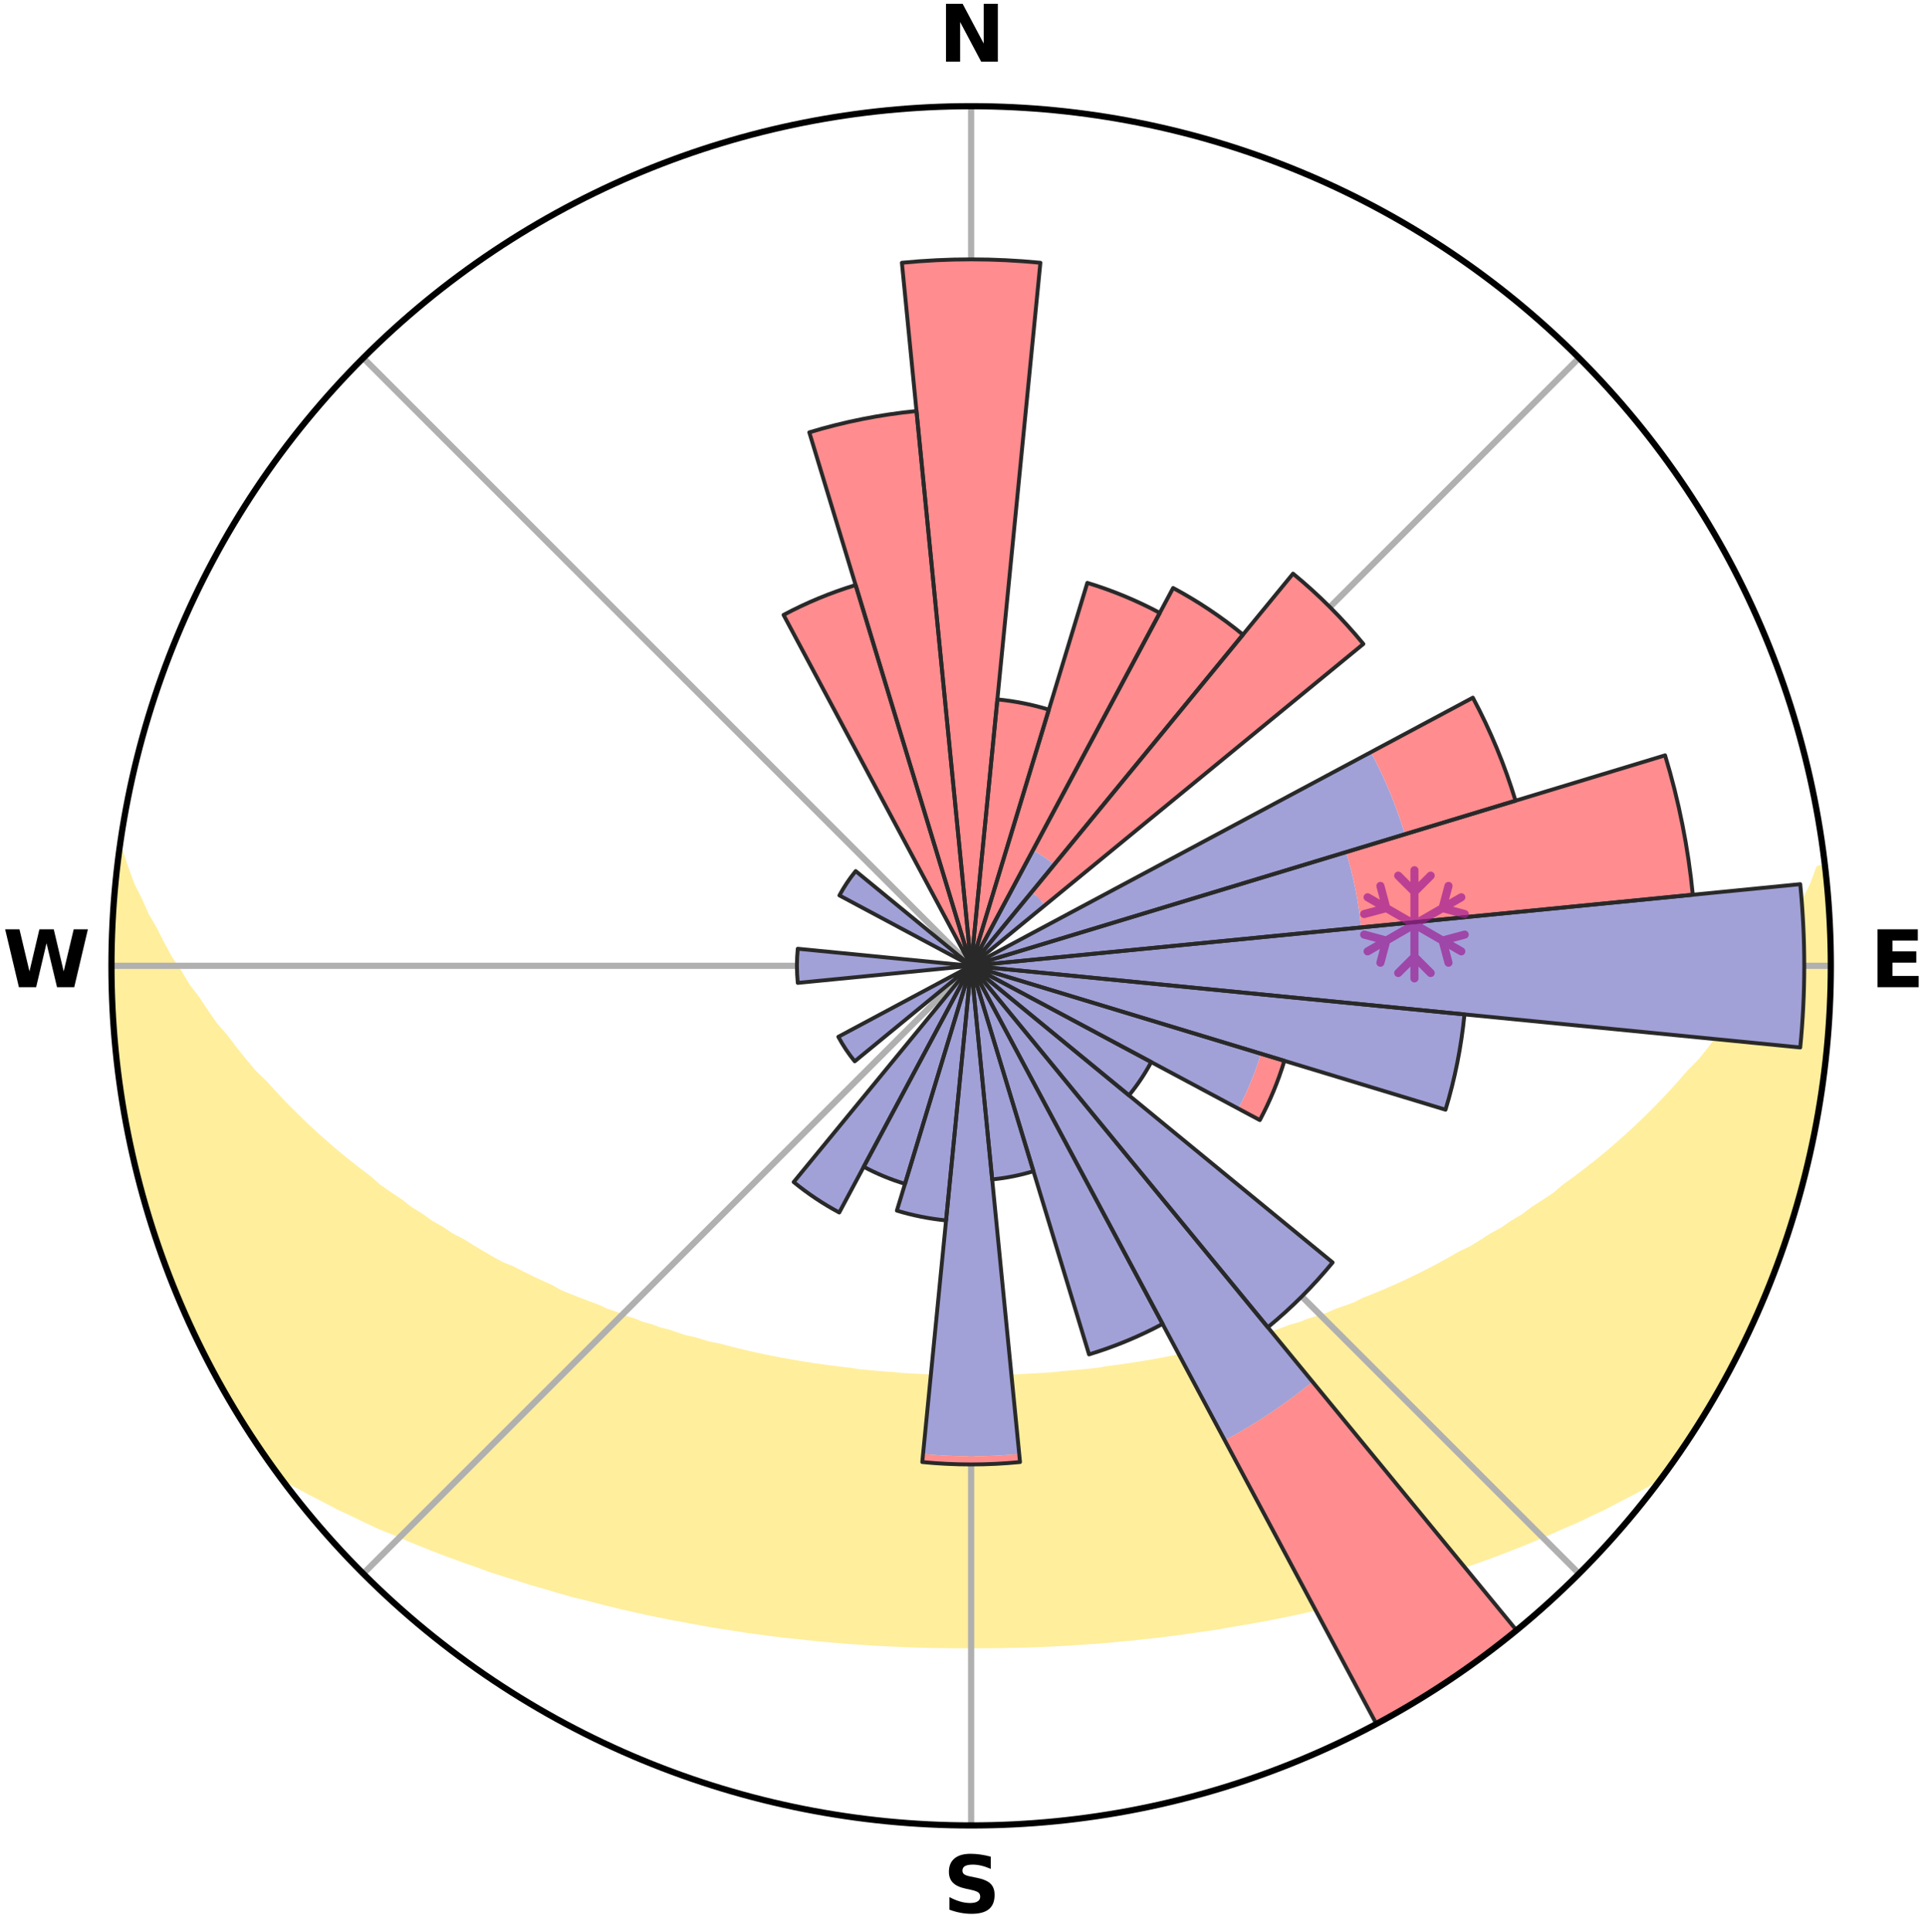 <?xml version="1.0" encoding="utf-8" standalone="no"?>
<!DOCTYPE svg PUBLIC "-//W3C//DTD SVG 1.1//EN"
  "http://www.w3.org/Graphics/SVG/1.1/DTD/svg11.dtd">
<svg xmlns:xlink="http://www.w3.org/1999/xlink" width="248.41pt" height="249.158pt" viewBox="0 0 248.41 249.158" xmlns="http://www.w3.org/2000/svg" version="1.1">
 <title>Ski Rose for Postalm</title>
 <defs>
  <style type="text/css">*{stroke-linejoin: round; stroke-linecap: butt}</style>
 </defs>
 <g id="figure_1">
  <g id="patch_1">
   <path d="M 0 249.158 
L 248.41 249.158 
L 248.41 0 
L 0 0 
z
" style="fill: #ffffff"/>
  </g>
  <g id="axes_1">
   <g id="patch_2">
    <path d="M 236.135 124.579 
C 236.135 110.018 233.267 95.599 227.695 82.147 
C 222.122 68.695 213.955 56.471 203.659 46.175 
C 193.363 35.879 181.139 27.711 167.687 22.139 
C 154.235 16.567 139.815 13.699 125.255 13.699 
C 110.694 13.699 96.275 16.567 82.823 22.139 
C 69.371 27.711 57.147 35.879 46.851 46.175 
C 36.555 56.471 28.387 68.695 22.815 82.147 
C 17.243 95.599 14.375 110.018 14.375 124.579 
C 14.375 139.14 17.243 153.559 22.815 167.011 
C 28.387 180.463 36.555 192.687 46.851 202.983 
C 57.147 213.279 69.371 221.447 82.823 227.019 
C 96.275 232.591 110.694 235.459 125.255 235.459 
C 139.815 235.459 154.235 232.591 167.687 227.019 
C 181.139 221.447 193.363 213.279 203.659 202.983 
C 213.955 192.687 222.122 180.463 227.695 167.011 
C 233.267 153.559 236.135 139.14 236.135 124.579 
M 125.255 124.579 
C 125.255 124.579 125.255 124.579 125.255 124.579 
C 125.255 124.579 125.255 124.579 125.255 124.579 
C 125.255 124.579 125.255 124.579 125.255 124.579 
C 125.255 124.579 125.255 124.579 125.255 124.579 
C 125.255 124.579 125.255 124.579 125.255 124.579 
C 125.255 124.579 125.255 124.579 125.255 124.579 
C 125.255 124.579 125.255 124.579 125.255 124.579 
C 125.255 124.579 125.255 124.579 125.255 124.579 
C 125.255 124.579 125.255 124.579 125.255 124.579 
C 125.255 124.579 125.255 124.579 125.255 124.579 
C 125.255 124.579 125.255 124.579 125.255 124.579 
C 125.255 124.579 125.255 124.579 125.255 124.579 
C 125.255 124.579 125.255 124.579 125.255 124.579 
C 125.255 124.579 125.255 124.579 125.255 124.579 
C 125.255 124.579 125.255 124.579 125.255 124.579 
C 125.255 124.579 125.255 124.579 125.255 124.579 
z
" style="fill: #ffffff"/>
   </g>
   <g id="PolyCollection_1">
    <defs>
     <path id="m14c3c9b96f" d="M 235.403 -137.129 
L 234.688 -137.047 
L 233.962 -135.046 
L 232.974 -133.057 
L 232.119 -131.115 
L 231.016 -129.197 
L 230.069 -127.324 
L 229.083 -125.485 
L 227.856 -123.684 
L 226.8 -121.92 
L 225.507 -120.202 
L 224.389 -118.516 
L 223.243 -116.867 
L 221.866 -115.276 
L 220.669 -113.708 
L 219.448 -112.178 
L 218.003 -110.718 
L 216.74 -109.27 
L 215.458 -107.861 
L 214.158 -106.492 
L 212.841 -105.162 
L 211.508 -103.872 
L 210.161 -102.621 
L 208.802 -101.409 
L 207.431 -100.237 
L 206.05 -99.105 
L 204.659 -98.011 
L 203.261 -96.956 
L 201.857 -95.939 
L 200.626 -94.889 
L 199.21 -93.946 
L 197.791 -93.039 
L 196.542 -92.092 
L 195.118 -91.256 
L 193.86 -90.374 
L 192.435 -89.607 
L 191.173 -88.788 
L 189.909 -88 
L 188.489 -87.331 
L 187.225 -86.604 
L 185.961 -85.905 
L 184.699 -85.234 
L 183.438 -84.591 
L 182.179 -83.975 
L 180.924 -83.386 
L 179.673 -82.823 
L 178.426 -82.285 
L 177.184 -81.772 
L 175.948 -81.283 
L 174.835 -80.715 
L 173.608 -80.271 
L 172.39 -79.85 
L 171.284 -79.347 
L 170.078 -78.967 
L 168.88 -78.607 
L 167.786 -78.164 
L 166.604 -77.842 
L 165.519 -77.436 
L 164.436 -77.048 
L 163.277 -76.778 
L 162.206 -76.424 
L 161.138 -76.086 
L 160.004 -75.862 
L 158.948 -75.555 
L 157.896 -75.263 
L 156.849 -74.985 
L 155.751 -74.814 
L 154.717 -74.562 
L 153.688 -74.324 
L 152.664 -74.098 
L 151.645 -73.884 
L 150.631 -73.682 
L 149.623 -73.49 
L 148.62 -73.31 
L 147.621 -73.14 
L 146.628 -72.98 
L 145.64 -72.829 
L 144.657 -72.687 
L 143.678 -72.554 
L 142.704 -72.429 
L 141.753 -72.253 
L 140.786 -72.146 
L 139.823 -72.047 
L 138.865 -71.954 
L 137.91 -71.868 
L 136.958 -71.789 
L 136.018 -71.676 
L 135.072 -71.611 
L 134.128 -71.553 
L 133.188 -71.499 
L 132.249 -71.451 
L 131.315 -71.386 
L 130.38 -71.351 
L 129.446 -71.321 
L 128.514 -71.296 
L 127.582 -71.267 
L 126.651 -71.255 
L 125.72 -71.247 
L 124.789 -71.247 
L 123.859 -71.256 
L 122.928 -71.277 
L 121.996 -71.299 
L 121.064 -71.325 
L 120.13 -71.356 
L 119.197 -71.413 
L 118.261 -71.457 
L 117.323 -71.506 
L 116.383 -71.56 
L 115.446 -71.656 
L 114.501 -71.724 
L 113.554 -71.799 
L 112.603 -71.879 
L 111.648 -71.966 
L 110.69 -72.059 
L 109.744 -72.214 
L 108.779 -72.325 
L 107.81 -72.443 
L 106.837 -72.569 
L 105.859 -72.703 
L 104.876 -72.845 
L 103.889 -72.997 
L 102.896 -73.158 
L 101.899 -73.328 
L 100.896 -73.509 
L 99.888 -73.701 
L 98.875 -73.904 
L 97.857 -74.119 
L 96.834 -74.345 
L 95.806 -74.584 
L 94.772 -74.836 
L 93.734 -75.101 
L 92.691 -75.381 
L 91.578 -75.579 
L 90.523 -75.886 
L 89.463 -76.209 
L 88.323 -76.449 
L 87.253 -76.804 
L 86.178 -77.175 
L 85.013 -77.462 
L 83.929 -77.869 
L 82.748 -78.191 
L 81.655 -78.634 
L 80.459 -78.994 
L 79.359 -79.477 
L 78.149 -79.878 
L 77.044 -80.402 
L 75.823 -80.845 
L 74.594 -81.311 
L 73.36 -81.8 
L 72.119 -82.313 
L 71.004 -82.951 
L 69.757 -83.513 
L 68.507 -84.101 
L 67.253 -84.715 
L 65.997 -85.357 
L 64.592 -85.933 
L 63.33 -86.632 
L 62.068 -87.359 
L 60.806 -88.116 
L 59.546 -88.902 
L 58.126 -89.634 
L 56.868 -90.483 
L 55.447 -91.282 
L 54.196 -92.196 
L 52.777 -93.065 
L 51.536 -94.044 
L 50.124 -94.984 
L 48.717 -95.963 
L 47.498 -97.044 
L 46.104 -98.096 
L 44.718 -99.186 
L 43.341 -100.315 
L 41.974 -101.483 
L 40.618 -102.69 
L 39.275 -103.937 
L 37.946 -105.223 
L 36.632 -106.549 
L 35.336 -107.914 
L 34.057 -109.318 
L 32.595 -110.731 
L 31.355 -112.217 
L 30.138 -113.742 
L 28.943 -115.305 
L 27.569 -116.891 
L 26.426 -118.534 
L 25.311 -120.215 
L 24.02 -121.928 
L 22.966 -123.686 
L 21.741 -125.482 
L 20.756 -127.315 
L 19.809 -129.183 
L 18.704 -131.096 
L 17.847 -133.032 
L 16.853 -135.017 
L 16.118 -137.014 
L 15.456 -139.034 
L 15.456 -139.034 
L 15.456 -139.034 
L 15.147 -137.124 
L 14.971 -135.198 
L 14.728 -133.278 
L 14.618 -131.346 
L 14.542 -129.413 
L 14.498 -127.479 
L 14.386 -125.547 
L 14.407 -123.612 
L 14.46 -121.678 
L 14.544 -119.745 
L 14.742 -117.82 
L 14.795 -115.886 
L 14.891 -113.952 
L 15.1 -112.028 
L 15.425 -110.12 
L 15.608 -108.192 
L 15.91 -106.281 
L 16.242 -104.375 
L 16.604 -102.474 
L 17.086 -100.599 
L 17.508 -98.711 
L 17.961 -96.831 
L 18.443 -94.958 
L 18.956 -93.092 
L 19.592 -91.264 
L 20.166 -89.417 
L 20.771 -87.579 
L 21.407 -85.752 
L 22.137 -83.96 
L 22.834 -82.155 
L 23.651 -80.401 
L 24.411 -78.622 
L 25.181 -76.846 
L 26.091 -75.138 
L 26.951 -73.405 
L 27.84 -71.687 
L 28.778 -69.995 
L 29.753 -68.324 
L 30.744 -66.662 
L 31.772 -65.024 
L 32.802 -63.386 
L 33.879 -61.778 
L 34.991 -60.194 
L 36.424 -58.848 
L 38.23 -57.803 
L 40.054 -56.807 
L 41.896 -55.863 
L 43.686 -54.913 
L 45.537 -54.05 
L 47.334 -53.178 
L 49.133 -52.342 
L 50.984 -51.594 
L 52.778 -50.826 
L 54.569 -50.091 
L 56.355 -49.388 
L 58.136 -48.715 
L 59.911 -48.071 
L 61.68 -47.457 
L 63.4 -46.817 
L 65.156 -46.257 
L 66.905 -45.723 
L 68.611 -45.168 
L 70.345 -44.684 
L 72.035 -44.173 
L 73.723 -43.691 
L 75.432 -43.276 
L 77.103 -42.833 
L 78.77 -42.418 
L 80.428 -42.018 
L 82.082 -41.644 
L 83.726 -41.284 
L 85.365 -40.949 
L 86.995 -40.626 
L 88.621 -40.328 
L 90.237 -40.039 
L 91.834 -39.735 
L 93.44 -39.487 
L 95.037 -39.247 
L 96.618 -38.994 
L 98.206 -38.792 
L 99.778 -38.571 
L 101.353 -38.39 
L 102.923 -38.23 
L 104.482 -38.053 
L 106.037 -37.892 
L 107.592 -37.763 
L 109.14 -37.629 
L 110.688 -37.531 
L 112.229 -37.424 
L 113.768 -37.33 
L 115.306 -37.259 
L 116.84 -37.19 
L 118.373 -37.135 
L 119.904 -37.092 
L 121.434 -37.072 
L 122.963 -37.053 
L 124.491 -37.045 
L 126.019 -37.045 
L 127.547 -37.052 
L 129.076 -37.071 
L 130.605 -37.102 
L 132.137 -37.132 
L 133.67 -37.187 
L 135.204 -37.256 
L 136.742 -37.327 
L 138.281 -37.42 
L 139.822 -37.527 
L 141.371 -37.624 
L 142.919 -37.757 
L 144.47 -37.905 
L 146.029 -38.048 
L 147.588 -38.224 
L 149.159 -38.383 
L 150.726 -38.589 
L 152.306 -38.785 
L 153.882 -39.022 
L 155.475 -39.239 
L 157.073 -39.479 
L 158.664 -39.766 
L 160.276 -40.03 
L 161.892 -40.319 
L 163.519 -40.616 
L 165.149 -40.94 
L 166.789 -41.274 
L 168.433 -41.634 
L 170.088 -42.007 
L 171.745 -42.408 
L 173.413 -42.822 
L 175.084 -43.265 
L 176.765 -43.724 
L 178.482 -44.161 
L 180.173 -44.673 
L 181.906 -45.157 
L 183.614 -45.711 
L 185.363 -46.245 
L 187.077 -46.858 
L 188.839 -47.445 
L 190.609 -48.06 
L 192.384 -48.703 
L 194.166 -49.376 
L 195.953 -50.079 
L 197.743 -50.814 
L 199.537 -51.582 
L 201.334 -52.383 
L 203.189 -53.166 
L 204.987 -54.038 
L 206.837 -54.901 
L 208.627 -55.852 
L 210.47 -56.796 
L 212.294 -57.792 
L 214.039 -58.882 
L 215.52 -60.193 
L 216.629 -61.779 
L 217.712 -63.383 
L 218.725 -65.032 
L 219.789 -66.648 
L 220.713 -68.35 
L 221.7 -70.013 
L 222.64 -71.703 
L 223.524 -73.424 
L 224.473 -75.111 
L 225.249 -76.884 
L 226.121 -78.612 
L 226.883 -80.39 
L 227.65 -82.166 
L 228.37 -83.961 
L 229.043 -85.774 
L 229.767 -87.569 
L 230.354 -89.413 
L 230.942 -91.256 
L 231.552 -93.092 
L 232.037 -94.966 
L 232.571 -96.825 
L 233.07 -98.695 
L 233.416 -100.6 
L 233.859 -102.483 
L 234.261 -104.376 
L 234.611 -106.279 
L 234.762 -108.213 
L 235.046 -110.125 
L 235.291 -112.042 
L 235.495 -113.964 
L 235.666 -115.89 
L 235.8 -117.818 
L 235.898 -119.748 
L 235.959 -121.68 
L 235.989 -123.613 
L 235.979 -125.545 
L 235.935 -127.477 
L 235.863 -129.408 
L 235.924 -131.348 
L 235.785 -133.278 
L 235.612 -135.205 
L 235.403 -137.129 
z
" style="stroke: #ffee9c"/>
    </defs>
    <g clip-path="url(#p1dafbbaa5a)">
     <use xlink:href="#m14c3c9b96f" x="0" y="249.158" style="fill: #ffee9c; stroke: #ffee9c"/>
    </g>
   </g>
   <g id="matplotlib.axis_1">
    <g id="xtick_1">
     <g id="line2d_1">
      <path d="M 125.255 124.579 
L 125.255 13.699 
" clip-path="url(#p1dafbbaa5a)" style="fill: none; stroke: #b0b0b0; stroke-width: 0.8; stroke-linecap: square"/>
     </g>
     <g id="text_1">
      <!-- N -->
      <g transform="translate(121.07 7.958) scale(0.1 -0.1)">
       <defs>
        <path id="DejaVuSans-Bold-4e" d="M 588 4666 
L 1931 4666 
L 3628 1466 
L 3628 4666 
L 4769 4666 
L 4769 0 
L 3425 0 
L 1728 3200 
L 1728 0 
L 588 0 
L 588 4666 
z
" transform="scale(0.016)"/>
       </defs>
       <use xlink:href="#DejaVuSans-Bold-4e"/>
      </g>
     </g>
    </g>
    <g id="xtick_2">
     <g id="line2d_2">
      <path d="M 125.255 124.579 
L 203.659 46.175 
" clip-path="url(#p1dafbbaa5a)" style="fill: none; stroke: #b0b0b0; stroke-width: 0.8; stroke-linecap: square"/>
     </g>
    </g>
    <g id="xtick_3">
     <g id="line2d_3">
      <path d="M 125.255 124.579 
L 236.135 124.579 
" clip-path="url(#p1dafbbaa5a)" style="fill: none; stroke: #b0b0b0; stroke-width: 0.8; stroke-linecap: square"/>
     </g>
     <g id="text_2">
      <!-- E -->
      <g transform="translate(241.219 127.338) scale(0.1 -0.1)">
       <defs>
        <path id="DejaVuSans-Bold-45" d="M 588 4666 
L 3834 4666 
L 3834 3756 
L 1791 3756 
L 1791 2888 
L 3713 2888 
L 3713 1978 
L 1791 1978 
L 1791 909 
L 3903 909 
L 3903 0 
L 588 0 
L 588 4666 
z
" transform="scale(0.016)"/>
       </defs>
       <use xlink:href="#DejaVuSans-Bold-45"/>
      </g>
     </g>
    </g>
    <g id="xtick_4">
     <g id="line2d_4">
      <path d="M 125.255 124.579 
L 203.659 202.983 
" clip-path="url(#p1dafbbaa5a)" style="fill: none; stroke: #b0b0b0; stroke-width: 0.8; stroke-linecap: square"/>
     </g>
    </g>
    <g id="xtick_5">
     <g id="line2d_5">
      <path d="M 125.255 124.579 
L 125.255 235.459 
" clip-path="url(#p1dafbbaa5a)" style="fill: none; stroke: #b0b0b0; stroke-width: 0.8; stroke-linecap: square"/>
     </g>
     <g id="text_3">
      <!-- S -->
      <g transform="translate(121.654 246.718) scale(0.1 -0.1)">
       <defs>
        <path id="DejaVuSans-Bold-53" d="M 3834 4519 
L 3834 3531 
Q 3450 3703 3084 3790 
Q 2719 3878 2394 3878 
Q 1963 3878 1756 3759 
Q 1550 3641 1550 3391 
Q 1550 3203 1689 3098 
Q 1828 2994 2194 2919 
L 2706 2816 
Q 3484 2659 3812 2340 
Q 4141 2022 4141 1434 
Q 4141 663 3683 286 
Q 3225 -91 2284 -91 
Q 1841 -91 1394 -6 
Q 947 78 500 244 
L 500 1259 
Q 947 1022 1364 901 
Q 1781 781 2169 781 
Q 2563 781 2772 912 
Q 2981 1044 2981 1288 
Q 2981 1506 2839 1625 
Q 2697 1744 2272 1838 
L 1806 1941 
Q 1106 2091 782 2419 
Q 459 2747 459 3303 
Q 459 4000 909 4375 
Q 1359 4750 2203 4750 
Q 2588 4750 2994 4692 
Q 3400 4634 3834 4519 
z
" transform="scale(0.016)"/>
       </defs>
       <use xlink:href="#DejaVuSans-Bold-53"/>
      </g>
     </g>
    </g>
    <g id="xtick_6">
     <g id="line2d_6">
      <path d="M 125.255 124.579 
L 46.851 202.983 
" clip-path="url(#p1dafbbaa5a)" style="fill: none; stroke: #b0b0b0; stroke-width: 0.8; stroke-linecap: square"/>
     </g>
    </g>
    <g id="xtick_7">
     <g id="line2d_7">
      <path d="M 125.255 124.579 
L 14.375 124.579 
" clip-path="url(#p1dafbbaa5a)" style="fill: none; stroke: #b0b0b0; stroke-width: 0.8; stroke-linecap: square"/>
     </g>
     <g id="text_4">
      <!-- W -->
      <g transform="translate(0.36 127.338) scale(0.1 -0.1)">
       <defs>
        <path id="DejaVuSans-Bold-57" d="M 191 4666 
L 1344 4666 
L 2150 1275 
L 2950 4666 
L 4109 4666 
L 4909 1275 
L 5716 4666 
L 6859 4666 
L 5759 0 
L 4372 0 
L 3525 3547 
L 2688 0 
L 1300 0 
L 191 4666 
z
" transform="scale(0.016)"/>
       </defs>
       <use xlink:href="#DejaVuSans-Bold-57"/>
      </g>
     </g>
    </g>
    <g id="xtick_8">
     <g id="line2d_8">
      <path d="M 125.255 124.579 
L 46.851 46.175 
" clip-path="url(#p1dafbbaa5a)" style="fill: none; stroke: #b0b0b0; stroke-width: 0.8; stroke-linecap: square"/>
     </g>
    </g>
   </g>
   <g id="matplotlib.axis_2"/>
   <g id="patch_3">
    <path d="M 125.255 124.579 
C 125.255 124.579 125.255 124.579 125.255 124.579 
C 125.255 124.579 125.255 124.579 125.255 124.579 
L 125.255 124.579 
C 125.255 124.579 125.255 124.579 125.255 124.579 
C 125.255 124.579 125.255 124.579 125.255 124.579 
z
" clip-path="url(#p1dafbbaa5a)" style="fill: #d9d9d9"/>
   </g>
   <g id="patch_4">
    <path d="M 125.255 124.579 
C 125.255 124.579 125.255 124.579 125.255 124.579 
C 125.255 124.579 125.255 124.579 125.255 124.579 
L 125.255 124.579 
C 125.255 124.579 125.255 124.579 125.255 124.579 
C 125.255 124.579 125.255 124.579 125.255 124.579 
z
" clip-path="url(#p1dafbbaa5a)" style="fill: #d9d9d9"/>
   </g>
   <g id="patch_5">
    <path d="M 125.255 124.579 
C 125.255 124.579 125.255 124.579 125.255 124.579 
C 125.255 124.579 125.255 124.579 125.255 124.579 
L 125.255 124.579 
C 125.255 124.579 125.255 124.579 125.255 124.579 
C 125.255 124.579 125.255 124.579 125.255 124.579 
z
" clip-path="url(#p1dafbbaa5a)" style="fill: #d9d9d9"/>
   </g>
   <g id="patch_6">
    <path d="M 125.255 124.579 
C 125.255 124.579 125.255 124.579 125.255 124.579 
C 125.255 124.579 125.255 124.579 125.255 124.579 
L 125.255 124.579 
C 125.255 124.579 125.255 124.579 125.255 124.579 
C 125.255 124.579 125.255 124.579 125.255 124.579 
z
" clip-path="url(#p1dafbbaa5a)" style="fill: #d9d9d9"/>
   </g>
   <g id="patch_7">
    <path d="M 125.255 124.579 
C 125.255 124.579 125.255 124.579 125.255 124.579 
C 125.255 124.579 125.255 124.579 125.255 124.579 
L 125.255 124.579 
C 125.255 124.579 125.255 124.579 125.255 124.579 
C 125.255 124.579 125.255 124.579 125.255 124.579 
z
" clip-path="url(#p1dafbbaa5a)" style="fill: #d9d9d9"/>
   </g>
   <g id="patch_8">
    <path d="M 125.255 124.579 
C 125.255 124.579 125.255 124.579 125.255 124.579 
C 125.255 124.579 125.255 124.579 125.255 124.579 
L 125.255 124.579 
C 125.255 124.579 125.255 124.579 125.255 124.579 
C 125.255 124.579 125.255 124.579 125.255 124.579 
z
" clip-path="url(#p1dafbbaa5a)" style="fill: #d9d9d9"/>
   </g>
   <g id="patch_9">
    <path d="M 125.255 124.579 
C 125.255 124.579 125.255 124.579 125.255 124.579 
C 125.255 124.579 125.255 124.579 125.255 124.579 
L 125.255 124.579 
C 125.255 124.579 125.255 124.579 125.255 124.579 
C 125.255 124.579 125.255 124.579 125.255 124.579 
z
" clip-path="url(#p1dafbbaa5a)" style="fill: #d9d9d9"/>
   </g>
   <g id="patch_10">
    <path d="M 125.255 124.579 
C 125.255 124.579 125.255 124.579 125.255 124.579 
C 125.255 124.579 125.255 124.579 125.255 124.579 
L 125.255 124.579 
C 125.255 124.579 125.255 124.579 125.255 124.579 
C 125.255 124.579 125.255 124.579 125.255 124.579 
z
" clip-path="url(#p1dafbbaa5a)" style="fill: #d9d9d9"/>
   </g>
   <g id="patch_11">
    <path d="M 125.255 124.579 
C 125.255 124.579 125.255 124.579 125.255 124.579 
C 125.255 124.579 125.255 124.579 125.255 124.579 
L 125.255 124.579 
C 125.255 124.579 125.255 124.579 125.255 124.579 
C 125.255 124.579 125.255 124.579 125.255 124.579 
z
" clip-path="url(#p1dafbbaa5a)" style="fill: #d9d9d9"/>
   </g>
   <g id="patch_12">
    <path d="M 125.255 124.579 
C 125.255 124.579 125.255 124.579 125.255 124.579 
C 125.255 124.579 125.255 124.579 125.255 124.579 
L 125.255 124.579 
C 125.255 124.579 125.255 124.579 125.255 124.579 
C 125.255 124.579 125.255 124.579 125.255 124.579 
z
" clip-path="url(#p1dafbbaa5a)" style="fill: #d9d9d9"/>
   </g>
   <g id="patch_13">
    <path d="M 125.255 124.579 
C 125.255 124.579 125.255 124.579 125.255 124.579 
C 125.255 124.579 125.255 124.579 125.255 124.579 
L 125.255 124.579 
C 125.255 124.579 125.255 124.579 125.255 124.579 
C 125.255 124.579 125.255 124.579 125.255 124.579 
z
" clip-path="url(#p1dafbbaa5a)" style="fill: #d9d9d9"/>
   </g>
   <g id="patch_14">
    <path d="M 125.255 124.579 
C 125.255 124.579 125.255 124.579 125.255 124.579 
C 125.255 124.579 125.255 124.579 125.255 124.579 
L 125.255 124.579 
C 125.255 124.579 125.255 124.579 125.255 124.579 
C 125.255 124.579 125.255 124.579 125.255 124.579 
z
" clip-path="url(#p1dafbbaa5a)" style="fill: #d9d9d9"/>
   </g>
   <g id="patch_15">
    <path d="M 125.255 124.579 
C 125.255 124.579 125.255 124.579 125.255 124.579 
C 125.255 124.579 125.255 124.579 125.255 124.579 
L 125.255 124.579 
C 125.255 124.579 125.255 124.579 125.255 124.579 
C 125.255 124.579 125.255 124.579 125.255 124.579 
z
" clip-path="url(#p1dafbbaa5a)" style="fill: #d9d9d9"/>
   </g>
   <g id="patch_16">
    <path d="M 125.255 124.579 
C 125.255 124.579 125.255 124.579 125.255 124.579 
C 125.255 124.579 125.255 124.579 125.255 124.579 
L 125.255 124.579 
C 125.255 124.579 125.255 124.579 125.255 124.579 
C 125.255 124.579 125.255 124.579 125.255 124.579 
z
" clip-path="url(#p1dafbbaa5a)" style="fill: #d9d9d9"/>
   </g>
   <g id="patch_17">
    <path d="M 125.255 124.579 
C 125.255 124.579 125.255 124.579 125.255 124.579 
C 125.255 124.579 125.255 124.579 125.255 124.579 
L 125.255 124.579 
C 125.255 124.579 125.255 124.579 125.255 124.579 
C 125.255 124.579 125.255 124.579 125.255 124.579 
z
" clip-path="url(#p1dafbbaa5a)" style="fill: #d9d9d9"/>
   </g>
   <g id="patch_18">
    <path d="M 125.255 124.579 
C 125.255 124.579 125.255 124.579 125.255 124.579 
C 125.255 124.579 125.255 124.579 125.255 124.579 
L 125.255 124.579 
C 125.255 124.579 125.255 124.579 125.255 124.579 
C 125.255 124.579 125.255 124.579 125.255 124.579 
z
" clip-path="url(#p1dafbbaa5a)" style="fill: #d9d9d9"/>
   </g>
   <g id="patch_19">
    <path d="M 125.255 124.579 
C 125.255 124.579 125.255 124.579 125.255 124.579 
C 125.255 124.579 125.255 124.579 125.255 124.579 
L 125.255 124.579 
C 125.255 124.579 125.255 124.579 125.255 124.579 
C 125.255 124.579 125.255 124.579 125.255 124.579 
z
" clip-path="url(#p1dafbbaa5a)" style="fill: #d9d9d9"/>
   </g>
   <g id="patch_20">
    <path d="M 125.255 124.579 
C 125.255 124.579 125.255 124.579 125.255 124.579 
C 125.255 124.579 125.255 124.579 125.255 124.579 
L 125.255 124.579 
C 125.255 124.579 125.255 124.579 125.255 124.579 
C 125.255 124.579 125.255 124.579 125.255 124.579 
z
" clip-path="url(#p1dafbbaa5a)" style="fill: #d9d9d9"/>
   </g>
   <g id="patch_21">
    <path d="M 125.255 124.579 
C 125.255 124.579 125.255 124.579 125.255 124.579 
C 125.255 124.579 125.255 124.579 125.255 124.579 
L 125.255 124.579 
C 125.255 124.579 125.255 124.579 125.255 124.579 
C 125.255 124.579 125.255 124.579 125.255 124.579 
z
" clip-path="url(#p1dafbbaa5a)" style="fill: #d9d9d9"/>
   </g>
   <g id="patch_22">
    <path d="M 125.255 124.579 
C 125.255 124.579 125.255 124.579 125.255 124.579 
C 125.255 124.579 125.255 124.579 125.255 124.579 
L 125.255 124.579 
C 125.255 124.579 125.255 124.579 125.255 124.579 
C 125.255 124.579 125.255 124.579 125.255 124.579 
z
" clip-path="url(#p1dafbbaa5a)" style="fill: #d9d9d9"/>
   </g>
   <g id="patch_23">
    <path d="M 125.255 124.579 
C 125.255 124.579 125.255 124.579 125.255 124.579 
C 125.255 124.579 125.255 124.579 125.255 124.579 
L 125.255 124.579 
C 125.255 124.579 125.255 124.579 125.255 124.579 
C 125.255 124.579 125.255 124.579 125.255 124.579 
z
" clip-path="url(#p1dafbbaa5a)" style="fill: #d9d9d9"/>
   </g>
   <g id="patch_24">
    <path d="M 125.255 124.579 
C 125.255 124.579 125.255 124.579 125.255 124.579 
C 125.255 124.579 125.255 124.579 125.255 124.579 
L 125.255 124.579 
C 125.255 124.579 125.255 124.579 125.255 124.579 
C 125.255 124.579 125.255 124.579 125.255 124.579 
z
" clip-path="url(#p1dafbbaa5a)" style="fill: #d9d9d9"/>
   </g>
   <g id="patch_25">
    <path d="M 125.255 124.579 
C 125.255 124.579 125.255 124.579 125.255 124.579 
C 125.255 124.579 125.255 124.579 125.255 124.579 
L 125.255 124.579 
C 125.255 124.579 125.255 124.579 125.255 124.579 
C 125.255 124.579 125.255 124.579 125.255 124.579 
z
" clip-path="url(#p1dafbbaa5a)" style="fill: #d9d9d9"/>
   </g>
   <g id="patch_26">
    <path d="M 125.255 124.579 
C 125.255 124.579 125.255 124.579 125.255 124.579 
C 125.255 124.579 125.255 124.579 125.255 124.579 
L 125.255 124.579 
C 125.255 124.579 125.255 124.579 125.255 124.579 
C 125.255 124.579 125.255 124.579 125.255 124.579 
z
" clip-path="url(#p1dafbbaa5a)" style="fill: #d9d9d9"/>
   </g>
   <g id="patch_27">
    <path d="M 125.255 124.579 
C 125.255 124.579 125.255 124.579 125.255 124.579 
C 125.255 124.579 125.255 124.579 125.255 124.579 
L 125.255 124.579 
C 125.255 124.579 125.255 124.579 125.255 124.579 
C 125.255 124.579 125.255 124.579 125.255 124.579 
z
" clip-path="url(#p1dafbbaa5a)" style="fill: #d9d9d9"/>
   </g>
   <g id="patch_28">
    <path d="M 125.255 124.579 
C 125.255 124.579 125.255 124.579 125.255 124.579 
C 125.255 124.579 125.255 124.579 125.255 124.579 
L 125.255 124.579 
C 125.255 124.579 125.255 124.579 125.255 124.579 
C 125.255 124.579 125.255 124.579 125.255 124.579 
z
" clip-path="url(#p1dafbbaa5a)" style="fill: #d9d9d9"/>
   </g>
   <g id="patch_29">
    <path d="M 125.255 124.579 
C 125.255 124.579 125.255 124.579 125.255 124.579 
C 125.255 124.579 125.255 124.579 125.255 124.579 
L 125.255 124.579 
C 125.255 124.579 125.255 124.579 125.255 124.579 
C 125.255 124.579 125.255 124.579 125.255 124.579 
z
" clip-path="url(#p1dafbbaa5a)" style="fill: #d9d9d9"/>
   </g>
   <g id="patch_30">
    <path d="M 125.255 124.579 
C 125.255 124.579 125.255 124.579 125.255 124.579 
C 125.255 124.579 125.255 124.579 125.255 124.579 
L 125.255 124.579 
C 125.255 124.579 125.255 124.579 125.255 124.579 
C 125.255 124.579 125.255 124.579 125.255 124.579 
z
" clip-path="url(#p1dafbbaa5a)" style="fill: #d9d9d9"/>
   </g>
   <g id="patch_31">
    <path d="M 125.255 124.579 
C 125.255 124.579 125.255 124.579 125.255 124.579 
C 125.255 124.579 125.255 124.579 125.255 124.579 
L 125.255 124.579 
C 125.255 124.579 125.255 124.579 125.255 124.579 
C 125.255 124.579 125.255 124.579 125.255 124.579 
z
" clip-path="url(#p1dafbbaa5a)" style="fill: #d9d9d9"/>
   </g>
   <g id="patch_32">
    <path d="M 125.255 124.579 
C 125.255 124.579 125.255 124.579 125.255 124.579 
C 125.255 124.579 125.255 124.579 125.255 124.579 
L 125.255 124.579 
C 125.255 124.579 125.255 124.579 125.255 124.579 
C 125.255 124.579 125.255 124.579 125.255 124.579 
z
" clip-path="url(#p1dafbbaa5a)" style="fill: #d9d9d9"/>
   </g>
   <g id="patch_33">
    <path d="M 125.255 124.579 
C 125.255 124.579 125.255 124.579 125.255 124.579 
C 125.255 124.579 125.255 124.579 125.255 124.579 
L 125.255 124.579 
C 125.255 124.579 125.255 124.579 125.255 124.579 
C 125.255 124.579 125.255 124.579 125.255 124.579 
z
" clip-path="url(#p1dafbbaa5a)" style="fill: #d9d9d9"/>
   </g>
   <g id="patch_34">
    <path d="M 125.255 124.579 
C 125.255 124.579 125.255 124.579 125.255 124.579 
C 125.255 124.579 125.255 124.579 125.255 124.579 
L 125.255 124.579 
C 125.255 124.579 125.255 124.579 125.255 124.579 
C 125.255 124.579 125.255 124.579 125.255 124.579 
z
" clip-path="url(#p1dafbbaa5a)" style="fill: #d9d9d9"/>
   </g>
   <g id="patch_35">
    <path d="M 125.255 124.579 
C 125.255 124.579 125.255 124.579 125.255 124.579 
C 125.255 124.579 125.255 124.579 125.255 124.579 
L 125.255 124.579 
C 125.255 124.579 125.255 124.579 125.255 124.579 
C 125.255 124.579 125.255 124.579 125.255 124.579 
z
" clip-path="url(#p1dafbbaa5a)" style="fill: #a1a1d8"/>
   </g>
   <g id="patch_36">
    <path d="M 125.255 124.579 
C 125.255 124.579 125.255 124.579 125.255 124.579 
C 125.255 124.579 125.255 124.579 125.255 124.579 
L 125.255 124.579 
C 125.255 124.579 125.255 124.579 125.255 124.579 
C 125.255 124.579 125.255 124.579 125.255 124.579 
z
" clip-path="url(#p1dafbbaa5a)" style="fill: #a1a1d8"/>
   </g>
   <g id="patch_37">
    <path d="M 125.255 124.579 
C 125.255 124.579 125.255 124.579 125.255 124.579 
C 125.255 124.579 125.255 124.579 125.255 124.579 
L 126.418 122.404 
C 126.346 122.366 126.273 122.331 126.199 122.3 
C 126.124 122.269 126.048 122.242 125.971 122.219 
z
" clip-path="url(#p1dafbbaa5a)" style="fill: #a1a1d8"/>
   </g>
   <g id="patch_38">
    <path d="M 125.255 124.579 
C 125.255 124.579 125.255 124.579 125.255 124.579 
C 125.255 124.579 125.255 124.579 125.255 124.579 
L 135.982 111.508 
C 135.554 111.157 135.109 110.827 134.649 110.52 
C 134.189 110.212 133.714 109.928 133.226 109.667 
z
" clip-path="url(#p1dafbbaa5a)" style="fill: #a1a1d8"/>
   </g>
   <g id="patch_39">
    <path d="M 125.255 124.579 
C 125.255 124.579 125.255 124.579 125.255 124.579 
C 125.255 124.579 125.255 124.579 125.255 124.579 
L 134.788 116.756 
C 134.532 116.444 134.26 116.144 133.975 115.859 
C 133.69 115.573 133.39 115.302 133.078 115.046 
z
" clip-path="url(#p1dafbbaa5a)" style="fill: #a1a1d8"/>
   </g>
   <g id="patch_40">
    <path d="M 125.255 124.579 
C 125.255 124.579 125.255 124.579 125.255 124.579 
C 125.255 124.579 125.255 124.579 125.255 124.579 
L 125.255 124.579 
C 125.255 124.579 125.255 124.579 125.255 124.579 
C 125.255 124.579 125.255 124.579 125.255 124.579 
z
" clip-path="url(#p1dafbbaa5a)" style="fill: #a1a1d8"/>
   </g>
   <g id="patch_41">
    <path d="M 125.255 124.579 
C 125.255 124.579 125.255 124.579 125.255 124.579 
C 125.255 124.579 125.255 124.579 125.255 124.579 
L 181.208 107.606 
C 180.652 105.774 180.007 103.971 179.275 102.203 
C 178.542 100.435 177.724 98.704 176.821 97.016 
z
" clip-path="url(#p1dafbbaa5a)" style="fill: #a1a1d8"/>
   </g>
   <g id="patch_42">
    <path d="M 125.255 124.579 
C 125.255 124.579 125.255 124.579 125.255 124.579 
C 125.255 124.579 125.255 124.579 125.255 124.579 
L 175.558 119.625 
C 175.396 117.978 175.153 116.341 174.831 114.718 
C 174.508 113.095 174.106 111.489 173.625 109.906 
z
" clip-path="url(#p1dafbbaa5a)" style="fill: #a1a1d8"/>
   </g>
   <g id="patch_43">
    <path d="M 125.255 124.579 
C 125.255 124.579 125.255 124.579 125.255 124.579 
C 125.255 124.579 125.255 124.579 125.255 124.579 
L 232.19 135.111 
C 232.535 131.611 232.708 128.096 232.708 124.579 
C 232.708 121.062 232.535 117.547 232.19 114.047 
z
" clip-path="url(#p1dafbbaa5a)" style="fill: #a1a1d8"/>
   </g>
   <g id="patch_44">
    <path d="M 125.255 124.579 
C 125.255 124.579 125.255 124.579 125.255 124.579 
C 125.255 124.579 125.255 124.579 125.255 124.579 
L 186.439 143.139 
C 187.047 141.136 187.555 139.105 187.964 137.053 
C 188.372 135 188.679 132.929 188.884 130.846 
z
" clip-path="url(#p1dafbbaa5a)" style="fill: #a1a1d8"/>
   </g>
   <g id="patch_45">
    <path d="M 125.255 124.579 
C 125.255 124.579 125.255 124.579 125.255 124.579 
C 125.255 124.579 125.255 124.579 125.255 124.579 
L 159.717 142.999 
C 160.319 141.871 160.867 140.714 161.356 139.533 
C 161.846 138.351 162.277 137.146 162.648 135.922 
z
" clip-path="url(#p1dafbbaa5a)" style="fill: #a1a1d8"/>
   </g>
   <g id="patch_46">
    <path d="M 125.255 124.579 
C 125.255 124.579 125.255 124.579 125.255 124.579 
C 125.255 124.579 125.255 124.579 125.255 124.579 
L 145.612 141.285 
C 146.158 140.619 146.672 139.926 147.151 139.21 
C 147.63 138.493 148.073 137.753 148.48 136.993 
z
" clip-path="url(#p1dafbbaa5a)" style="fill: #a1a1d8"/>
   </g>
   <g id="patch_47">
    <path d="M 125.255 124.579 
C 125.255 124.579 125.255 124.579 125.255 124.579 
C 125.255 124.579 125.255 124.579 125.255 124.579 
L 163.518 171.203 
C 165.044 169.95 166.508 168.624 167.904 167.228 
C 169.299 165.832 170.626 164.368 171.878 162.842 
z
" clip-path="url(#p1dafbbaa5a)" style="fill: #a1a1d8"/>
   </g>
   <g id="patch_48">
    <path d="M 125.255 124.579 
C 125.255 124.579 125.255 124.579 125.255 124.579 
C 125.255 124.579 125.255 124.579 125.255 124.579 
L 157.975 185.795 
C 159.979 184.724 161.929 183.555 163.818 182.293 
C 165.707 181.031 167.533 179.676 169.289 178.235 
z
" clip-path="url(#p1dafbbaa5a)" style="fill: #a1a1d8"/>
   </g>
   <g id="patch_49">
    <path d="M 125.255 124.579 
C 125.255 124.579 125.255 124.579 125.255 124.579 
C 125.255 124.579 125.255 124.579 125.255 124.579 
L 140.46 174.703 
C 142.1 174.205 143.716 173.627 145.299 172.971 
C 146.883 172.315 148.434 171.582 149.946 170.773 
z
" clip-path="url(#p1dafbbaa5a)" style="fill: #a1a1d8"/>
   </g>
   <g id="patch_50">
    <path d="M 125.255 124.579 
C 125.255 124.579 125.255 124.579 125.255 124.579 
C 125.255 124.579 125.255 124.579 125.255 124.579 
L 127.969 152.131 
C 128.87 152.043 129.767 151.91 130.656 151.733 
C 131.545 151.556 132.424 151.336 133.292 151.073 
z
" clip-path="url(#p1dafbbaa5a)" style="fill: #a1a1d8"/>
   </g>
   <g id="patch_51">
    <path d="M 125.255 124.579 
C 125.255 124.579 125.255 124.579 125.255 124.579 
C 125.255 124.579 125.255 124.579 125.255 124.579 
L 119.054 187.542 
C 121.114 187.745 123.184 187.847 125.255 187.847 
C 127.326 187.847 129.395 187.745 131.456 187.542 
z
" clip-path="url(#p1dafbbaa5a)" style="fill: #a1a1d8"/>
   </g>
   <g id="patch_52">
    <path d="M 125.255 124.579 
C 125.255 124.579 125.255 124.579 125.255 124.579 
C 125.255 124.579 125.255 124.579 125.255 124.579 
L 115.676 156.157 
C 116.709 156.47 117.758 156.733 118.817 156.944 
C 119.876 157.154 120.946 157.313 122.02 157.419 
z
" clip-path="url(#p1dafbbaa5a)" style="fill: #a1a1d8"/>
   </g>
   <g id="patch_53">
    <path d="M 125.255 124.579 
C 125.255 124.579 125.255 124.579 125.255 124.579 
C 125.255 124.579 125.255 124.579 125.255 124.579 
L 111.4 150.5 
C 112.248 150.953 113.119 151.365 114.007 151.733 
C 114.896 152.101 115.803 152.425 116.723 152.704 
z
" clip-path="url(#p1dafbbaa5a)" style="fill: #a1a1d8"/>
   </g>
   <g id="patch_54">
    <path d="M 125.255 124.579 
C 125.255 124.579 125.255 124.579 125.255 124.579 
C 125.255 124.579 125.255 124.579 125.255 124.579 
L 102.419 152.405 
C 103.33 153.152 104.277 153.854 105.256 154.509 
C 106.236 155.164 107.247 155.77 108.286 156.325 
z
" clip-path="url(#p1dafbbaa5a)" style="fill: #a1a1d8"/>
   </g>
   <g id="patch_55">
    <path d="M 125.255 124.579 
C 125.255 124.579 125.255 124.579 125.255 124.579 
C 125.255 124.579 125.255 124.579 125.255 124.579 
L 125.255 124.579 
C 125.255 124.579 125.255 124.579 125.255 124.579 
C 125.255 124.579 125.255 124.579 125.255 124.579 
z
" clip-path="url(#p1dafbbaa5a)" style="fill: #a1a1d8"/>
   </g>
   <g id="patch_56">
    <path d="M 125.255 124.579 
C 125.255 124.579 125.255 124.579 125.255 124.579 
C 125.255 124.579 125.255 124.579 125.255 124.579 
L 108.127 133.734 
C 108.427 134.295 108.754 134.84 109.107 135.369 
C 109.46 135.897 109.839 136.408 110.242 136.899 
z
" clip-path="url(#p1dafbbaa5a)" style="fill: #a1a1d8"/>
   </g>
   <g id="patch_57">
    <path d="M 125.255 124.579 
C 125.255 124.579 125.255 124.579 125.255 124.579 
C 125.255 124.579 125.255 124.579 125.255 124.579 
L 125.255 124.579 
C 125.255 124.579 125.255 124.579 125.255 124.579 
C 125.255 124.579 125.255 124.579 125.255 124.579 
z
" clip-path="url(#p1dafbbaa5a)" style="fill: #a1a1d8"/>
   </g>
   <g id="patch_58">
    <path d="M 125.255 124.579 
C 125.255 124.579 125.255 124.579 125.255 124.579 
C 125.255 124.579 125.255 124.579 125.255 124.579 
L 125.255 124.579 
C 125.255 124.579 125.255 124.579 125.255 124.579 
C 125.255 124.579 125.255 124.579 125.255 124.579 
z
" clip-path="url(#p1dafbbaa5a)" style="fill: #a1a1d8"/>
   </g>
   <g id="patch_59">
    <path d="M 125.255 124.579 
C 125.255 124.579 125.255 124.579 125.255 124.579 
C 125.255 124.579 125.255 124.579 125.255 124.579 
L 102.893 122.377 
C 102.821 123.109 102.785 123.844 102.785 124.579 
C 102.785 125.315 102.821 126.05 102.893 126.782 
z
" clip-path="url(#p1dafbbaa5a)" style="fill: #a1a1d8"/>
   </g>
   <g id="patch_60">
    <path d="M 125.255 124.579 
C 125.255 124.579 125.255 124.579 125.255 124.579 
C 125.255 124.579 125.255 124.579 125.255 124.579 
L 125.255 124.579 
C 125.255 124.579 125.255 124.579 125.255 124.579 
C 125.255 124.579 125.255 124.579 125.255 124.579 
z
" clip-path="url(#p1dafbbaa5a)" style="fill: #a1a1d8"/>
   </g>
   <g id="patch_61">
    <path d="M 125.255 124.579 
C 125.255 124.579 125.255 124.579 125.255 124.579 
C 125.255 124.579 125.255 124.579 125.255 124.579 
L 125.255 124.579 
C 125.255 124.579 125.255 124.579 125.255 124.579 
C 125.255 124.579 125.255 124.579 125.255 124.579 
z
" clip-path="url(#p1dafbbaa5a)" style="fill: #a1a1d8"/>
   </g>
   <g id="patch_62">
    <path d="M 125.255 124.579 
C 125.255 124.579 125.255 124.579 125.255 124.579 
C 125.255 124.579 125.255 124.579 125.255 124.579 
L 110.364 112.358 
C 109.964 112.846 109.588 113.353 109.238 113.877 
C 108.888 114.401 108.563 114.942 108.266 115.498 
z
" clip-path="url(#p1dafbbaa5a)" style="fill: #a1a1d8"/>
   </g>
   <g id="patch_63">
    <path d="M 125.255 124.579 
C 125.255 124.579 125.255 124.579 125.255 124.579 
C 125.255 124.579 125.255 124.579 125.255 124.579 
L 125.255 124.579 
C 125.255 124.579 125.255 124.579 125.255 124.579 
C 125.255 124.579 125.255 124.579 125.255 124.579 
z
" clip-path="url(#p1dafbbaa5a)" style="fill: #a1a1d8"/>
   </g>
   <g id="patch_64">
    <path d="M 125.255 124.579 
C 125.255 124.579 125.255 124.579 125.255 124.579 
C 125.255 124.579 125.255 124.579 125.255 124.579 
L 125.255 124.579 
C 125.255 124.579 125.255 124.579 125.255 124.579 
C 125.255 124.579 125.255 124.579 125.255 124.579 
z
" clip-path="url(#p1dafbbaa5a)" style="fill: #a1a1d8"/>
   </g>
   <g id="patch_65">
    <path d="M 125.255 124.579 
C 125.255 124.579 125.255 124.579 125.255 124.579 
C 125.255 124.579 125.255 124.579 125.255 124.579 
L 125.255 124.579 
C 125.255 124.579 125.255 124.579 125.255 124.579 
C 125.255 124.579 125.255 124.579 125.255 124.579 
z
" clip-path="url(#p1dafbbaa5a)" style="fill: #a1a1d8"/>
   </g>
   <g id="patch_66">
    <path d="M 125.255 124.579 
C 125.255 124.579 125.255 124.579 125.255 124.579 
C 125.255 124.579 125.255 124.579 125.255 124.579 
L 125.255 124.579 
C 125.255 124.579 125.255 124.579 125.255 124.579 
C 125.255 124.579 125.255 124.579 125.255 124.579 
z
" clip-path="url(#p1dafbbaa5a)" style="fill: #a1a1d8"/>
   </g>
   <g id="patch_67">
    <path d="M 125.255 124.579 
C 125.255 124.579 125.255 124.579 125.255 124.579 
C 125.255 124.579 125.255 124.579 125.255 124.579 
L 134.187 33.893 
C 131.218 33.601 128.237 33.454 125.255 33.454 
C 122.272 33.454 119.291 33.601 116.323 33.893 
z
" clip-path="url(#p1dafbbaa5a)" style="fill: #ff8c8e"/>
   </g>
   <g id="patch_68">
    <path d="M 125.255 124.579 
C 125.255 124.579 125.255 124.579 125.255 124.579 
C 125.255 124.579 125.255 124.579 125.255 124.579 
L 135.278 91.536 
C 134.197 91.208 133.1 90.933 131.991 90.712 
C 130.883 90.492 129.764 90.326 128.639 90.215 
z
" clip-path="url(#p1dafbbaa5a)" style="fill: #ff8c8e"/>
   </g>
   <g id="patch_69">
    <path d="M 125.971 122.219 
C 126.048 122.242 126.124 122.269 126.199 122.3 
C 126.273 122.331 126.346 122.366 126.418 122.404 
L 149.588 79.055 
C 148.098 78.259 146.569 77.536 145.008 76.89 
C 143.448 76.243 141.856 75.673 140.239 75.183 
z
" clip-path="url(#p1dafbbaa5a)" style="fill: #ff8c8e"/>
   </g>
   <g id="patch_70">
    <path d="M 133.226 109.667 
C 133.714 109.928 134.189 110.212 134.649 110.52 
C 135.109 110.827 135.554 111.157 135.982 111.508 
L 160.312 81.861 
C 158.914 80.714 157.46 79.636 155.956 78.631 
C 154.452 77.626 152.9 76.696 151.305 75.843 
z
" clip-path="url(#p1dafbbaa5a)" style="fill: #ff8c8e"/>
   </g>
   <g id="patch_71">
    <path d="M 133.078 115.046 
C 133.39 115.302 133.69 115.573 133.975 115.859 
C 134.26 116.144 134.532 116.444 134.788 116.756 
L 175.842 83.063 
C 174.483 81.407 173.044 79.819 171.529 78.305 
C 170.015 76.79 168.427 75.351 166.771 73.992 
z
" clip-path="url(#p1dafbbaa5a)" style="fill: #ff8c8e"/>
   </g>
   <g id="patch_72">
    <path d="M 125.255 124.579 
C 125.255 124.579 125.255 124.579 125.255 124.579 
C 125.255 124.579 125.255 124.579 125.255 124.579 
L 125.255 124.579 
C 125.255 124.579 125.255 124.579 125.255 124.579 
C 125.255 124.579 125.255 124.579 125.255 124.579 
z
" clip-path="url(#p1dafbbaa5a)" style="fill: #ff8c8e"/>
   </g>
   <g id="patch_73">
    <path d="M 176.821 97.016 
C 177.724 98.704 178.542 100.435 179.275 102.203 
C 180.007 103.971 180.652 105.774 181.208 107.606 
L 195.469 103.28 
C 194.772 100.982 193.963 98.719 193.044 96.5 
C 192.124 94.281 191.097 92.109 189.965 89.991 
z
" clip-path="url(#p1dafbbaa5a)" style="fill: #ff8c8e"/>
   </g>
   <g id="patch_74">
    <path d="M 173.625 109.906 
C 174.106 111.489 174.508 113.095 174.831 114.718 
C 175.153 116.341 175.396 117.978 175.558 119.625 
L 218.334 115.412 
C 218.034 112.365 217.585 109.335 216.987 106.332 
C 216.39 103.33 215.646 100.358 214.757 97.429 
z
" clip-path="url(#p1dafbbaa5a)" style="fill: #ff8c8e"/>
   </g>
   <g id="patch_75">
    <path d="M 232.19 114.047 
C 232.535 117.547 232.708 121.062 232.708 124.579 
C 232.708 128.096 232.535 131.611 232.19 135.111 
L 232.19 135.111 
C 232.535 131.611 232.708 128.096 232.708 124.579 
C 232.708 121.062 232.535 117.547 232.19 114.047 
z
" clip-path="url(#p1dafbbaa5a)" style="fill: #ff8c8e"/>
   </g>
   <g id="patch_76">
    <path d="M 188.884 130.846 
C 188.679 132.929 188.372 135 187.964 137.053 
C 187.555 139.105 187.047 141.136 186.439 143.139 
L 186.439 143.139 
C 187.047 141.136 187.555 139.105 187.964 137.053 
C 188.372 135 188.679 132.929 188.884 130.846 
z
" clip-path="url(#p1dafbbaa5a)" style="fill: #ff8c8e"/>
   </g>
   <g id="patch_77">
    <path d="M 162.648 135.922 
C 162.277 137.146 161.846 138.351 161.356 139.533 
C 160.867 140.714 160.319 141.871 159.717 142.999 
L 162.488 144.481 
C 163.14 143.262 163.731 142.012 164.26 140.735 
C 164.789 139.459 165.254 138.157 165.656 136.834 
z
" clip-path="url(#p1dafbbaa5a)" style="fill: #ff8c8e"/>
   </g>
   <g id="patch_78">
    <path d="M 148.48 136.993 
C 148.073 137.753 147.63 138.493 147.151 139.21 
C 146.672 139.926 146.158 140.619 145.612 141.285 
L 145.612 141.285 
C 146.158 140.619 146.672 139.926 147.151 139.21 
C 147.63 138.493 148.073 137.753 148.48 136.993 
z
" clip-path="url(#p1dafbbaa5a)" style="fill: #ff8c8e"/>
   </g>
   <g id="patch_79">
    <path d="M 171.878 162.842 
C 170.626 164.368 169.299 165.832 167.904 167.228 
C 166.508 168.624 165.044 169.95 163.518 171.203 
L 163.518 171.203 
C 165.044 169.95 166.508 168.624 167.904 167.228 
C 169.299 165.832 170.626 164.368 171.878 162.842 
z
" clip-path="url(#p1dafbbaa5a)" style="fill: #ff8c8e"/>
   </g>
   <g id="patch_80">
    <path d="M 169.289 178.235 
C 167.533 179.676 165.707 181.031 163.818 182.293 
C 161.929 183.555 159.979 184.724 157.975 185.795 
L 177.523 222.366 
C 180.724 220.656 183.839 218.789 186.856 216.772 
C 189.874 214.756 192.791 212.593 195.596 210.29 
z
" clip-path="url(#p1dafbbaa5a)" style="fill: #ff8c8e"/>
   </g>
   <g id="patch_81">
    <path d="M 149.946 170.773 
C 148.434 171.582 146.883 172.315 145.299 172.971 
C 143.716 173.627 142.1 174.205 140.46 174.703 
L 140.46 174.703 
C 142.1 174.205 143.716 173.627 145.299 172.971 
C 146.883 172.315 148.434 171.582 149.946 170.773 
z
" clip-path="url(#p1dafbbaa5a)" style="fill: #ff8c8e"/>
   </g>
   <g id="patch_82">
    <path d="M 133.292 151.073 
C 132.424 151.336 131.545 151.556 130.656 151.733 
C 129.767 151.91 128.87 152.043 127.969 152.131 
L 127.969 152.131 
C 128.87 152.043 129.767 151.91 130.656 151.733 
C 131.545 151.556 132.424 151.336 133.292 151.073 
z
" clip-path="url(#p1dafbbaa5a)" style="fill: #ff8c8e"/>
   </g>
   <g id="patch_83">
    <path d="M 131.456 187.542 
C 129.395 187.745 127.326 187.847 125.255 187.847 
C 123.184 187.847 121.114 187.745 119.054 187.542 
L 118.951 188.586 
C 121.046 188.793 123.15 188.896 125.255 188.896 
C 127.36 188.896 129.464 188.793 131.559 188.586 
z
" clip-path="url(#p1dafbbaa5a)" style="fill: #ff8c8e"/>
   </g>
   <g id="patch_84">
    <path d="M 122.02 157.419 
C 120.946 157.313 119.876 157.154 118.817 156.944 
C 117.758 156.733 116.709 156.47 115.676 156.157 
L 115.676 156.157 
C 116.709 156.47 117.758 156.733 118.817 156.944 
C 119.876 157.154 120.946 157.313 122.02 157.419 
z
" clip-path="url(#p1dafbbaa5a)" style="fill: #ff8c8e"/>
   </g>
   <g id="patch_85">
    <path d="M 116.723 152.704 
C 115.803 152.425 114.896 152.101 114.007 151.733 
C 113.119 151.365 112.248 150.953 111.4 150.5 
L 111.4 150.5 
C 112.248 150.953 113.119 151.365 114.007 151.733 
C 114.896 152.101 115.803 152.425 116.723 152.704 
z
" clip-path="url(#p1dafbbaa5a)" style="fill: #ff8c8e"/>
   </g>
   <g id="patch_86">
    <path d="M 108.286 156.325 
C 107.247 155.77 106.236 155.164 105.256 154.509 
C 104.277 153.854 103.33 153.152 102.419 152.405 
L 102.365 152.47 
C 103.278 153.219 104.227 153.923 105.209 154.579 
C 106.191 155.235 107.205 155.843 108.246 156.4 
z
" clip-path="url(#p1dafbbaa5a)" style="fill: #ff8c8e"/>
   </g>
   <g id="patch_87">
    <path d="M 125.255 124.579 
C 125.255 124.579 125.255 124.579 125.255 124.579 
C 125.255 124.579 125.255 124.579 125.255 124.579 
L 125.255 124.579 
C 125.255 124.579 125.255 124.579 125.255 124.579 
C 125.255 124.579 125.255 124.579 125.255 124.579 
z
" clip-path="url(#p1dafbbaa5a)" style="fill: #ff8c8e"/>
   </g>
   <g id="patch_88">
    <path d="M 110.242 136.899 
C 109.839 136.408 109.46 135.897 109.107 135.369 
C 108.754 134.84 108.427 134.295 108.127 133.734 
L 108.127 133.734 
C 108.427 134.295 108.754 134.84 109.107 135.369 
C 109.46 135.897 109.839 136.408 110.242 136.899 
z
" clip-path="url(#p1dafbbaa5a)" style="fill: #ff8c8e"/>
   </g>
   <g id="patch_89">
    <path d="M 125.255 124.579 
C 125.255 124.579 125.255 124.579 125.255 124.579 
C 125.255 124.579 125.255 124.579 125.255 124.579 
L 125.255 124.579 
C 125.255 124.579 125.255 124.579 125.255 124.579 
C 125.255 124.579 125.255 124.579 125.255 124.579 
z
" clip-path="url(#p1dafbbaa5a)" style="fill: #ff8c8e"/>
   </g>
   <g id="patch_90">
    <path d="M 125.255 124.579 
C 125.255 124.579 125.255 124.579 125.255 124.579 
C 125.255 124.579 125.255 124.579 125.255 124.579 
L 125.255 124.579 
C 125.255 124.579 125.255 124.579 125.255 124.579 
C 125.255 124.579 125.255 124.579 125.255 124.579 
z
" clip-path="url(#p1dafbbaa5a)" style="fill: #ff8c8e"/>
   </g>
   <g id="patch_91">
    <path d="M 102.893 126.782 
C 102.821 126.05 102.785 125.315 102.785 124.579 
C 102.785 123.844 102.821 123.109 102.893 122.377 
L 102.893 122.377 
C 102.821 123.109 102.785 123.844 102.785 124.579 
C 102.785 125.315 102.821 126.05 102.893 126.782 
z
" clip-path="url(#p1dafbbaa5a)" style="fill: #ff8c8e"/>
   </g>
   <g id="patch_92">
    <path d="M 125.255 124.579 
C 125.255 124.579 125.255 124.579 125.255 124.579 
C 125.255 124.579 125.255 124.579 125.255 124.579 
L 125.255 124.579 
C 125.255 124.579 125.255 124.579 125.255 124.579 
C 125.255 124.579 125.255 124.579 125.255 124.579 
z
" clip-path="url(#p1dafbbaa5a)" style="fill: #ff8c8e"/>
   </g>
   <g id="patch_93">
    <path d="M 125.255 124.579 
C 125.255 124.579 125.255 124.579 125.255 124.579 
C 125.255 124.579 125.255 124.579 125.255 124.579 
L 125.255 124.579 
C 125.255 124.579 125.255 124.579 125.255 124.579 
C 125.255 124.579 125.255 124.579 125.255 124.579 
z
" clip-path="url(#p1dafbbaa5a)" style="fill: #ff8c8e"/>
   </g>
   <g id="patch_94">
    <path d="M 108.266 115.498 
C 108.563 114.942 108.888 114.401 109.238 113.877 
C 109.588 113.353 109.964 112.846 110.364 112.358 
L 110.364 112.358 
C 109.964 112.846 109.588 113.353 109.238 113.877 
C 108.888 114.401 108.563 114.942 108.266 115.498 
z
" clip-path="url(#p1dafbbaa5a)" style="fill: #ff8c8e"/>
   </g>
   <g id="patch_95">
    <path d="M 125.255 124.579 
C 125.255 124.579 125.255 124.579 125.255 124.579 
C 125.255 124.579 125.255 124.579 125.255 124.579 
L 125.255 124.579 
C 125.255 124.579 125.255 124.579 125.255 124.579 
C 125.255 124.579 125.255 124.579 125.255 124.579 
z
" clip-path="url(#p1dafbbaa5a)" style="fill: #ff8c8e"/>
   </g>
   <g id="patch_96">
    <path d="M 125.255 124.579 
C 125.255 124.579 125.255 124.579 125.255 124.579 
C 125.255 124.579 125.255 124.579 125.255 124.579 
L 125.255 124.579 
C 125.255 124.579 125.255 124.579 125.255 124.579 
C 125.255 124.579 125.255 124.579 125.255 124.579 
z
" clip-path="url(#p1dafbbaa5a)" style="fill: #ff8c8e"/>
   </g>
   <g id="patch_97">
    <path d="M 125.255 124.579 
C 125.255 124.579 125.255 124.579 125.255 124.579 
C 125.255 124.579 125.255 124.579 125.255 124.579 
L 110.356 75.466 
C 108.749 75.953 107.166 76.52 105.614 77.163 
C 104.062 77.805 102.543 78.524 101.061 79.316 
z
" clip-path="url(#p1dafbbaa5a)" style="fill: #ff8c8e"/>
   </g>
   <g id="patch_98">
    <path d="M 125.255 124.579 
C 125.255 124.579 125.255 124.579 125.255 124.579 
C 125.255 124.579 125.255 124.579 125.255 124.579 
L 118.207 53.017 
C 115.864 53.248 113.535 53.593 111.226 54.052 
C 108.918 54.512 106.633 55.084 104.381 55.767 
z
" clip-path="url(#p1dafbbaa5a)" style="fill: #ff8c8e"/>
   </g>
   <g id="patch_99">
    <path d="M 116.323 33.893 
C 119.291 33.601 122.272 33.454 125.255 33.454 
C 128.237 33.454 131.218 33.601 134.187 33.893 
L 134.187 33.893 
C 131.218 33.601 128.237 33.454 125.255 33.454 
C 122.272 33.454 119.291 33.601 116.323 33.893 
z
" clip-path="url(#p1dafbbaa5a)" style="fill: #828282"/>
   </g>
   <g id="patch_100">
    <path d="M 128.639 90.215 
C 129.764 90.326 130.883 90.492 131.991 90.712 
C 133.1 90.933 134.197 91.208 135.278 91.536 
L 135.278 91.536 
C 134.197 91.208 133.1 90.933 131.991 90.712 
C 130.883 90.492 129.764 90.326 128.639 90.215 
z
" clip-path="url(#p1dafbbaa5a)" style="fill: #828282"/>
   </g>
   <g id="patch_101">
    <path d="M 140.239 75.183 
C 141.856 75.673 143.448 76.243 145.008 76.89 
C 146.569 77.536 148.098 78.259 149.588 79.055 
L 149.588 79.055 
C 148.098 78.259 146.569 77.536 145.008 76.89 
C 143.448 76.243 141.856 75.673 140.239 75.183 
z
" clip-path="url(#p1dafbbaa5a)" style="fill: #828282"/>
   </g>
   <g id="patch_102">
    <path d="M 151.305 75.843 
C 152.9 76.696 154.452 77.626 155.956 78.631 
C 157.46 79.636 158.914 80.714 160.312 81.861 
L 160.312 81.861 
C 158.914 80.714 157.46 79.636 155.956 78.631 
C 154.452 77.626 152.9 76.696 151.305 75.843 
z
" clip-path="url(#p1dafbbaa5a)" style="fill: #828282"/>
   </g>
   <g id="patch_103">
    <path d="M 166.771 73.992 
C 168.427 75.351 170.015 76.79 171.529 78.305 
C 173.044 79.819 174.483 81.407 175.842 83.063 
L 175.842 83.063 
C 174.483 81.407 173.044 79.819 171.529 78.305 
C 170.015 76.79 168.427 75.351 166.771 73.992 
z
" clip-path="url(#p1dafbbaa5a)" style="fill: #828282"/>
   </g>
   <g id="patch_104">
    <path d="M 125.255 124.579 
C 125.255 124.579 125.255 124.579 125.255 124.579 
C 125.255 124.579 125.255 124.579 125.255 124.579 
L 125.255 124.579 
C 125.255 124.579 125.255 124.579 125.255 124.579 
C 125.255 124.579 125.255 124.579 125.255 124.579 
z
" clip-path="url(#p1dafbbaa5a)" style="fill: #828282"/>
   </g>
   <g id="patch_105">
    <path d="M 189.965 89.991 
C 191.097 92.109 192.124 94.281 193.044 96.5 
C 193.963 98.719 194.772 100.982 195.469 103.28 
L 195.469 103.28 
C 194.772 100.982 193.963 98.719 193.044 96.5 
C 192.124 94.281 191.097 92.109 189.965 89.991 
z
" clip-path="url(#p1dafbbaa5a)" style="fill: #828282"/>
   </g>
   <g id="patch_106">
    <path d="M 214.757 97.429 
C 215.646 100.358 216.39 103.33 216.987 106.332 
C 217.585 109.335 218.034 112.365 218.334 115.412 
L 218.334 115.412 
C 218.034 112.365 217.585 109.335 216.987 106.332 
C 216.39 103.33 215.646 100.358 214.757 97.429 
z
" clip-path="url(#p1dafbbaa5a)" style="fill: #828282"/>
   </g>
   <g id="patch_107">
    <path d="M 232.19 114.047 
C 232.535 117.547 232.708 121.062 232.708 124.579 
C 232.708 128.096 232.535 131.611 232.19 135.111 
L 232.19 135.111 
C 232.535 131.611 232.708 128.096 232.708 124.579 
C 232.708 121.062 232.535 117.547 232.19 114.047 
z
" clip-path="url(#p1dafbbaa5a)" style="fill: #828282"/>
   </g>
   <g id="patch_108">
    <path d="M 188.884 130.846 
C 188.679 132.929 188.372 135 187.964 137.053 
C 187.555 139.105 187.047 141.136 186.439 143.139 
L 186.439 143.139 
C 187.047 141.136 187.555 139.105 187.964 137.053 
C 188.372 135 188.679 132.929 188.884 130.846 
z
" clip-path="url(#p1dafbbaa5a)" style="fill: #828282"/>
   </g>
   <g id="patch_109">
    <path d="M 165.656 136.834 
C 165.254 138.157 164.789 139.459 164.26 140.735 
C 163.731 142.012 163.14 143.262 162.488 144.481 
L 162.488 144.481 
C 163.14 143.262 163.731 142.012 164.26 140.735 
C 164.789 139.459 165.254 138.157 165.656 136.834 
z
" clip-path="url(#p1dafbbaa5a)" style="fill: #828282"/>
   </g>
   <g id="patch_110">
    <path d="M 148.48 136.993 
C 148.073 137.753 147.63 138.493 147.151 139.21 
C 146.672 139.926 146.158 140.619 145.612 141.285 
L 145.612 141.285 
C 146.158 140.619 146.672 139.926 147.151 139.21 
C 147.63 138.493 148.073 137.753 148.48 136.993 
z
" clip-path="url(#p1dafbbaa5a)" style="fill: #828282"/>
   </g>
   <g id="patch_111">
    <path d="M 171.878 162.842 
C 170.626 164.368 169.299 165.832 167.904 167.228 
C 166.508 168.624 165.044 169.95 163.518 171.203 
L 163.518 171.203 
C 165.044 169.95 166.508 168.624 167.904 167.228 
C 169.299 165.832 170.626 164.368 171.878 162.842 
z
" clip-path="url(#p1dafbbaa5a)" style="fill: #828282"/>
   </g>
   <g id="patch_112">
    <path d="M 195.596 210.29 
C 192.791 212.593 189.874 214.756 186.856 216.772 
C 183.839 218.789 180.724 220.656 177.523 222.366 
L 177.523 222.366 
C 180.724 220.656 183.839 218.789 186.856 216.772 
C 189.874 214.756 192.791 212.593 195.596 210.29 
z
" clip-path="url(#p1dafbbaa5a)" style="fill: #828282"/>
   </g>
   <g id="patch_113">
    <path d="M 149.946 170.773 
C 148.434 171.582 146.883 172.315 145.299 172.971 
C 143.716 173.627 142.1 174.205 140.46 174.703 
L 140.46 174.703 
C 142.1 174.205 143.716 173.627 145.299 172.971 
C 146.883 172.315 148.434 171.582 149.946 170.773 
z
" clip-path="url(#p1dafbbaa5a)" style="fill: #828282"/>
   </g>
   <g id="patch_114">
    <path d="M 133.292 151.073 
C 132.424 151.336 131.545 151.556 130.656 151.733 
C 129.767 151.91 128.87 152.043 127.969 152.131 
L 127.969 152.131 
C 128.87 152.043 129.767 151.91 130.656 151.733 
C 131.545 151.556 132.424 151.336 133.292 151.073 
z
" clip-path="url(#p1dafbbaa5a)" style="fill: #828282"/>
   </g>
   <g id="patch_115">
    <path d="M 131.559 188.586 
C 129.464 188.793 127.36 188.896 125.255 188.896 
C 123.15 188.896 121.046 188.793 118.951 188.586 
L 118.951 188.586 
C 121.046 188.793 123.15 188.896 125.255 188.896 
C 127.36 188.896 129.464 188.793 131.559 188.586 
z
" clip-path="url(#p1dafbbaa5a)" style="fill: #828282"/>
   </g>
   <g id="patch_116">
    <path d="M 122.02 157.419 
C 120.946 157.313 119.876 157.154 118.817 156.944 
C 117.758 156.733 116.709 156.47 115.676 156.157 
L 115.676 156.157 
C 116.709 156.47 117.758 156.733 118.817 156.944 
C 119.876 157.154 120.946 157.313 122.02 157.419 
z
" clip-path="url(#p1dafbbaa5a)" style="fill: #828282"/>
   </g>
   <g id="patch_117">
    <path d="M 116.723 152.704 
C 115.803 152.425 114.896 152.101 114.007 151.733 
C 113.119 151.365 112.248 150.953 111.4 150.5 
L 111.4 150.5 
C 112.248 150.953 113.119 151.365 114.007 151.733 
C 114.896 152.101 115.803 152.425 116.723 152.704 
z
" clip-path="url(#p1dafbbaa5a)" style="fill: #828282"/>
   </g>
   <g id="patch_118">
    <path d="M 108.246 156.4 
C 107.205 155.843 106.191 155.235 105.209 154.579 
C 104.227 153.923 103.278 153.219 102.365 152.47 
L 102.365 152.47 
C 103.278 153.219 104.227 153.923 105.209 154.579 
C 106.191 155.235 107.205 155.843 108.246 156.4 
z
" clip-path="url(#p1dafbbaa5a)" style="fill: #828282"/>
   </g>
   <g id="patch_119">
    <path d="M 125.255 124.579 
C 125.255 124.579 125.255 124.579 125.255 124.579 
C 125.255 124.579 125.255 124.579 125.255 124.579 
L 125.255 124.579 
C 125.255 124.579 125.255 124.579 125.255 124.579 
C 125.255 124.579 125.255 124.579 125.255 124.579 
z
" clip-path="url(#p1dafbbaa5a)" style="fill: #828282"/>
   </g>
   <g id="patch_120">
    <path d="M 110.242 136.899 
C 109.839 136.408 109.46 135.897 109.107 135.369 
C 108.754 134.84 108.427 134.295 108.127 133.734 
L 108.127 133.734 
C 108.427 134.295 108.754 134.84 109.107 135.369 
C 109.46 135.897 109.839 136.408 110.242 136.899 
z
" clip-path="url(#p1dafbbaa5a)" style="fill: #828282"/>
   </g>
   <g id="patch_121">
    <path d="M 125.255 124.579 
C 125.255 124.579 125.255 124.579 125.255 124.579 
C 125.255 124.579 125.255 124.579 125.255 124.579 
L 125.255 124.579 
C 125.255 124.579 125.255 124.579 125.255 124.579 
C 125.255 124.579 125.255 124.579 125.255 124.579 
z
" clip-path="url(#p1dafbbaa5a)" style="fill: #828282"/>
   </g>
   <g id="patch_122">
    <path d="M 125.255 124.579 
C 125.255 124.579 125.255 124.579 125.255 124.579 
C 125.255 124.579 125.255 124.579 125.255 124.579 
L 125.255 124.579 
C 125.255 124.579 125.255 124.579 125.255 124.579 
C 125.255 124.579 125.255 124.579 125.255 124.579 
z
" clip-path="url(#p1dafbbaa5a)" style="fill: #828282"/>
   </g>
   <g id="patch_123">
    <path d="M 102.893 126.782 
C 102.821 126.05 102.785 125.315 102.785 124.579 
C 102.785 123.844 102.821 123.109 102.893 122.377 
L 102.893 122.377 
C 102.821 123.109 102.785 123.844 102.785 124.579 
C 102.785 125.315 102.821 126.05 102.893 126.782 
z
" clip-path="url(#p1dafbbaa5a)" style="fill: #828282"/>
   </g>
   <g id="patch_124">
    <path d="M 125.255 124.579 
C 125.255 124.579 125.255 124.579 125.255 124.579 
C 125.255 124.579 125.255 124.579 125.255 124.579 
L 125.255 124.579 
C 125.255 124.579 125.255 124.579 125.255 124.579 
C 125.255 124.579 125.255 124.579 125.255 124.579 
z
" clip-path="url(#p1dafbbaa5a)" style="fill: #828282"/>
   </g>
   <g id="patch_125">
    <path d="M 125.255 124.579 
C 125.255 124.579 125.255 124.579 125.255 124.579 
C 125.255 124.579 125.255 124.579 125.255 124.579 
L 125.255 124.579 
C 125.255 124.579 125.255 124.579 125.255 124.579 
C 125.255 124.579 125.255 124.579 125.255 124.579 
z
" clip-path="url(#p1dafbbaa5a)" style="fill: #828282"/>
   </g>
   <g id="patch_126">
    <path d="M 108.266 115.498 
C 108.563 114.942 108.888 114.401 109.238 113.877 
C 109.588 113.353 109.964 112.846 110.364 112.358 
L 110.364 112.358 
C 109.964 112.846 109.588 113.353 109.238 113.877 
C 108.888 114.401 108.563 114.942 108.266 115.498 
z
" clip-path="url(#p1dafbbaa5a)" style="fill: #828282"/>
   </g>
   <g id="patch_127">
    <path d="M 125.255 124.579 
C 125.255 124.579 125.255 124.579 125.255 124.579 
C 125.255 124.579 125.255 124.579 125.255 124.579 
L 125.255 124.579 
C 125.255 124.579 125.255 124.579 125.255 124.579 
C 125.255 124.579 125.255 124.579 125.255 124.579 
z
" clip-path="url(#p1dafbbaa5a)" style="fill: #828282"/>
   </g>
   <g id="patch_128">
    <path d="M 125.255 124.579 
C 125.255 124.579 125.255 124.579 125.255 124.579 
C 125.255 124.579 125.255 124.579 125.255 124.579 
L 125.255 124.579 
C 125.255 124.579 125.255 124.579 125.255 124.579 
C 125.255 124.579 125.255 124.579 125.255 124.579 
z
" clip-path="url(#p1dafbbaa5a)" style="fill: #828282"/>
   </g>
   <g id="patch_129">
    <path d="M 101.061 79.316 
C 102.543 78.524 104.062 77.805 105.614 77.163 
C 107.166 76.52 108.749 75.953 110.356 75.466 
L 110.356 75.466 
C 108.749 75.953 107.166 76.52 105.614 77.163 
C 104.062 77.805 102.543 78.524 101.061 79.316 
z
" clip-path="url(#p1dafbbaa5a)" style="fill: #828282"/>
   </g>
   <g id="patch_130">
    <path d="M 104.381 55.767 
C 106.633 55.084 108.918 54.512 111.226 54.052 
C 113.535 53.593 115.864 53.248 118.207 53.017 
L 118.207 53.017 
C 115.864 53.248 113.535 53.593 111.226 54.052 
C 108.918 54.512 106.633 55.084 104.381 55.767 
z
" clip-path="url(#p1dafbbaa5a)" style="fill: #828282"/>
   </g>
   <g id="patch_131">
    <path d="M 125.255 124.579 
C 125.255 124.579 125.255 124.579 125.255 124.579 
C 125.255 124.579 125.255 124.579 125.255 124.579 
L 134.187 33.893 
C 131.218 33.601 128.237 33.454 125.255 33.454 
C 122.272 33.454 119.291 33.601 116.323 33.893 
L 125.255 124.579 
z
" clip-path="url(#p1dafbbaa5a)" style="fill: none; stroke: #292929; stroke-width: 0.5; stroke-linejoin: miter"/>
   </g>
   <g id="patch_132">
    <path d="M 125.255 124.579 
C 125.255 124.579 125.255 124.579 125.255 124.579 
C 125.255 124.579 125.255 124.579 125.255 124.579 
L 135.278 91.536 
C 134.197 91.208 133.1 90.933 131.991 90.712 
C 130.883 90.492 129.764 90.326 128.639 90.215 
L 125.255 124.579 
z
" clip-path="url(#p1dafbbaa5a)" style="fill: none; stroke: #292929; stroke-width: 0.5; stroke-linejoin: miter"/>
   </g>
   <g id="patch_133">
    <path d="M 125.255 124.579 
C 125.255 124.579 125.255 124.579 125.255 124.579 
C 125.255 124.579 125.255 124.579 125.255 124.579 
L 149.588 79.055 
C 148.098 78.259 146.569 77.536 145.008 76.89 
C 143.448 76.243 141.856 75.673 140.239 75.183 
L 125.255 124.579 
z
" clip-path="url(#p1dafbbaa5a)" style="fill: none; stroke: #292929; stroke-width: 0.5; stroke-linejoin: miter"/>
   </g>
   <g id="patch_134">
    <path d="M 125.255 124.579 
C 125.255 124.579 125.255 124.579 125.255 124.579 
C 125.255 124.579 125.255 124.579 125.255 124.579 
L 160.312 81.861 
C 158.914 80.714 157.46 79.636 155.956 78.631 
C 154.452 77.626 152.9 76.696 151.305 75.843 
L 125.255 124.579 
z
" clip-path="url(#p1dafbbaa5a)" style="fill: none; stroke: #292929; stroke-width: 0.5; stroke-linejoin: miter"/>
   </g>
   <g id="patch_135">
    <path d="M 125.255 124.579 
C 125.255 124.579 125.255 124.579 125.255 124.579 
C 125.255 124.579 125.255 124.579 125.255 124.579 
L 175.842 83.063 
C 174.483 81.407 173.044 79.819 171.529 78.305 
C 170.015 76.79 168.427 75.351 166.771 73.992 
L 125.255 124.579 
z
" clip-path="url(#p1dafbbaa5a)" style="fill: none; stroke: #292929; stroke-width: 0.5; stroke-linejoin: miter"/>
   </g>
   <g id="patch_136">
    <path d="M 125.255 124.579 
C 125.255 124.579 125.255 124.579 125.255 124.579 
C 125.255 124.579 125.255 124.579 125.255 124.579 
L 125.255 124.579 
C 125.255 124.579 125.255 124.579 125.255 124.579 
C 125.255 124.579 125.255 124.579 125.255 124.579 
L 125.255 124.579 
z
" clip-path="url(#p1dafbbaa5a)" style="fill: none; stroke: #292929; stroke-width: 0.5; stroke-linejoin: miter"/>
   </g>
   <g id="patch_137">
    <path d="M 125.255 124.579 
C 125.255 124.579 125.255 124.579 125.255 124.579 
C 125.255 124.579 125.255 124.579 125.255 124.579 
L 195.469 103.28 
C 194.772 100.982 193.963 98.719 193.044 96.5 
C 192.124 94.281 191.097 92.109 189.965 89.991 
L 125.255 124.579 
z
" clip-path="url(#p1dafbbaa5a)" style="fill: none; stroke: #292929; stroke-width: 0.5; stroke-linejoin: miter"/>
   </g>
   <g id="patch_138">
    <path d="M 125.255 124.579 
C 125.255 124.579 125.255 124.579 125.255 124.579 
C 125.255 124.579 125.255 124.579 125.255 124.579 
L 218.334 115.412 
C 218.034 112.365 217.585 109.335 216.987 106.332 
C 216.39 103.33 215.646 100.358 214.757 97.429 
L 125.255 124.579 
z
" clip-path="url(#p1dafbbaa5a)" style="fill: none; stroke: #292929; stroke-width: 0.5; stroke-linejoin: miter"/>
   </g>
   <g id="patch_139">
    <path d="M 125.255 124.579 
C 125.255 124.579 125.255 124.579 125.255 124.579 
C 125.255 124.579 125.255 124.579 125.255 124.579 
L 232.19 135.111 
C 232.535 131.611 232.708 128.096 232.708 124.579 
C 232.708 121.062 232.535 117.547 232.19 114.047 
L 125.255 124.579 
z
" clip-path="url(#p1dafbbaa5a)" style="fill: none; stroke: #292929; stroke-width: 0.5; stroke-linejoin: miter"/>
   </g>
   <g id="patch_140">
    <path d="M 125.255 124.579 
C 125.255 124.579 125.255 124.579 125.255 124.579 
C 125.255 124.579 125.255 124.579 125.255 124.579 
L 186.439 143.139 
C 187.047 141.136 187.555 139.105 187.964 137.053 
C 188.372 135 188.679 132.929 188.884 130.846 
L 125.255 124.579 
z
" clip-path="url(#p1dafbbaa5a)" style="fill: none; stroke: #292929; stroke-width: 0.5; stroke-linejoin: miter"/>
   </g>
   <g id="patch_141">
    <path d="M 125.255 124.579 
C 125.255 124.579 125.255 124.579 125.255 124.579 
C 125.255 124.579 125.255 124.579 125.255 124.579 
L 162.488 144.481 
C 163.14 143.262 163.731 142.012 164.26 140.735 
C 164.789 139.459 165.254 138.157 165.656 136.834 
L 125.255 124.579 
z
" clip-path="url(#p1dafbbaa5a)" style="fill: none; stroke: #292929; stroke-width: 0.5; stroke-linejoin: miter"/>
   </g>
   <g id="patch_142">
    <path d="M 125.255 124.579 
C 125.255 124.579 125.255 124.579 125.255 124.579 
C 125.255 124.579 125.255 124.579 125.255 124.579 
L 145.612 141.285 
C 146.158 140.619 146.672 139.926 147.151 139.21 
C 147.63 138.493 148.073 137.753 148.48 136.993 
L 125.255 124.579 
z
" clip-path="url(#p1dafbbaa5a)" style="fill: none; stroke: #292929; stroke-width: 0.5; stroke-linejoin: miter"/>
   </g>
   <g id="patch_143">
    <path d="M 125.255 124.579 
C 125.255 124.579 125.255 124.579 125.255 124.579 
C 125.255 124.579 125.255 124.579 125.255 124.579 
L 163.518 171.203 
C 165.044 169.95 166.508 168.624 167.904 167.228 
C 169.299 165.832 170.626 164.368 171.878 162.842 
L 125.255 124.579 
z
" clip-path="url(#p1dafbbaa5a)" style="fill: none; stroke: #292929; stroke-width: 0.5; stroke-linejoin: miter"/>
   </g>
   <g id="patch_144">
    <path d="M 125.255 124.579 
C 125.255 124.579 125.255 124.579 125.255 124.579 
C 125.255 124.579 125.255 124.579 125.255 124.579 
L 177.523 222.366 
C 180.724 220.656 183.839 218.789 186.856 216.772 
C 189.874 214.756 192.791 212.593 195.596 210.29 
L 125.255 124.579 
z
" clip-path="url(#p1dafbbaa5a)" style="fill: none; stroke: #292929; stroke-width: 0.5; stroke-linejoin: miter"/>
   </g>
   <g id="patch_145">
    <path d="M 125.255 124.579 
C 125.255 124.579 125.255 124.579 125.255 124.579 
C 125.255 124.579 125.255 124.579 125.255 124.579 
L 140.46 174.703 
C 142.1 174.205 143.716 173.627 145.299 172.971 
C 146.883 172.315 148.434 171.582 149.946 170.773 
L 125.255 124.579 
z
" clip-path="url(#p1dafbbaa5a)" style="fill: none; stroke: #292929; stroke-width: 0.5; stroke-linejoin: miter"/>
   </g>
   <g id="patch_146">
    <path d="M 125.255 124.579 
C 125.255 124.579 125.255 124.579 125.255 124.579 
C 125.255 124.579 125.255 124.579 125.255 124.579 
L 127.969 152.131 
C 128.87 152.043 129.767 151.91 130.656 151.733 
C 131.545 151.556 132.424 151.336 133.292 151.073 
L 125.255 124.579 
z
" clip-path="url(#p1dafbbaa5a)" style="fill: none; stroke: #292929; stroke-width: 0.5; stroke-linejoin: miter"/>
   </g>
   <g id="patch_147">
    <path d="M 125.255 124.579 
C 125.255 124.579 125.255 124.579 125.255 124.579 
C 125.255 124.579 125.255 124.579 125.255 124.579 
L 118.951 188.586 
C 121.046 188.793 123.15 188.896 125.255 188.896 
C 127.36 188.896 129.464 188.793 131.559 188.586 
L 125.255 124.579 
z
" clip-path="url(#p1dafbbaa5a)" style="fill: none; stroke: #292929; stroke-width: 0.5; stroke-linejoin: miter"/>
   </g>
   <g id="patch_148">
    <path d="M 125.255 124.579 
C 125.255 124.579 125.255 124.579 125.255 124.579 
C 125.255 124.579 125.255 124.579 125.255 124.579 
L 115.676 156.157 
C 116.709 156.47 117.758 156.733 118.817 156.944 
C 119.876 157.154 120.946 157.313 122.02 157.419 
L 125.255 124.579 
z
" clip-path="url(#p1dafbbaa5a)" style="fill: none; stroke: #292929; stroke-width: 0.5; stroke-linejoin: miter"/>
   </g>
   <g id="patch_149">
    <path d="M 125.255 124.579 
C 125.255 124.579 125.255 124.579 125.255 124.579 
C 125.255 124.579 125.255 124.579 125.255 124.579 
L 111.4 150.5 
C 112.248 150.953 113.119 151.365 114.007 151.733 
C 114.896 152.101 115.803 152.425 116.723 152.704 
L 125.255 124.579 
z
" clip-path="url(#p1dafbbaa5a)" style="fill: none; stroke: #292929; stroke-width: 0.5; stroke-linejoin: miter"/>
   </g>
   <g id="patch_150">
    <path d="M 125.255 124.579 
C 125.255 124.579 125.255 124.579 125.255 124.579 
C 125.255 124.579 125.255 124.579 125.255 124.579 
L 102.365 152.47 
C 103.278 153.219 104.227 153.923 105.209 154.579 
C 106.191 155.235 107.205 155.843 108.246 156.4 
L 125.255 124.579 
z
" clip-path="url(#p1dafbbaa5a)" style="fill: none; stroke: #292929; stroke-width: 0.5; stroke-linejoin: miter"/>
   </g>
   <g id="patch_151">
    <path d="M 125.255 124.579 
C 125.255 124.579 125.255 124.579 125.255 124.579 
C 125.255 124.579 125.255 124.579 125.255 124.579 
L 125.255 124.579 
C 125.255 124.579 125.255 124.579 125.255 124.579 
C 125.255 124.579 125.255 124.579 125.255 124.579 
L 125.255 124.579 
z
" clip-path="url(#p1dafbbaa5a)" style="fill: none; stroke: #292929; stroke-width: 0.5; stroke-linejoin: miter"/>
   </g>
   <g id="patch_152">
    <path d="M 125.255 124.579 
C 125.255 124.579 125.255 124.579 125.255 124.579 
C 125.255 124.579 125.255 124.579 125.255 124.579 
L 108.127 133.734 
C 108.427 134.295 108.754 134.84 109.107 135.369 
C 109.46 135.897 109.839 136.408 110.242 136.899 
L 125.255 124.579 
z
" clip-path="url(#p1dafbbaa5a)" style="fill: none; stroke: #292929; stroke-width: 0.5; stroke-linejoin: miter"/>
   </g>
   <g id="patch_153">
    <path d="M 125.255 124.579 
C 125.255 124.579 125.255 124.579 125.255 124.579 
C 125.255 124.579 125.255 124.579 125.255 124.579 
L 125.255 124.579 
C 125.255 124.579 125.255 124.579 125.255 124.579 
C 125.255 124.579 125.255 124.579 125.255 124.579 
L 125.255 124.579 
z
" clip-path="url(#p1dafbbaa5a)" style="fill: none; stroke: #292929; stroke-width: 0.5; stroke-linejoin: miter"/>
   </g>
   <g id="patch_154">
    <path d="M 125.255 124.579 
C 125.255 124.579 125.255 124.579 125.255 124.579 
C 125.255 124.579 125.255 124.579 125.255 124.579 
L 125.255 124.579 
C 125.255 124.579 125.255 124.579 125.255 124.579 
C 125.255 124.579 125.255 124.579 125.255 124.579 
L 125.255 124.579 
z
" clip-path="url(#p1dafbbaa5a)" style="fill: none; stroke: #292929; stroke-width: 0.5; stroke-linejoin: miter"/>
   </g>
   <g id="patch_155">
    <path d="M 125.255 124.579 
C 125.255 124.579 125.255 124.579 125.255 124.579 
C 125.255 124.579 125.255 124.579 125.255 124.579 
L 102.893 122.377 
C 102.821 123.109 102.785 123.844 102.785 124.579 
C 102.785 125.315 102.821 126.05 102.893 126.782 
L 125.255 124.579 
z
" clip-path="url(#p1dafbbaa5a)" style="fill: none; stroke: #292929; stroke-width: 0.5; stroke-linejoin: miter"/>
   </g>
   <g id="patch_156">
    <path d="M 125.255 124.579 
C 125.255 124.579 125.255 124.579 125.255 124.579 
C 125.255 124.579 125.255 124.579 125.255 124.579 
L 125.255 124.579 
C 125.255 124.579 125.255 124.579 125.255 124.579 
C 125.255 124.579 125.255 124.579 125.255 124.579 
L 125.255 124.579 
z
" clip-path="url(#p1dafbbaa5a)" style="fill: none; stroke: #292929; stroke-width: 0.5; stroke-linejoin: miter"/>
   </g>
   <g id="patch_157">
    <path d="M 125.255 124.579 
C 125.255 124.579 125.255 124.579 125.255 124.579 
C 125.255 124.579 125.255 124.579 125.255 124.579 
L 125.255 124.579 
C 125.255 124.579 125.255 124.579 125.255 124.579 
C 125.255 124.579 125.255 124.579 125.255 124.579 
L 125.255 124.579 
z
" clip-path="url(#p1dafbbaa5a)" style="fill: none; stroke: #292929; stroke-width: 0.5; stroke-linejoin: miter"/>
   </g>
   <g id="patch_158">
    <path d="M 125.255 124.579 
C 125.255 124.579 125.255 124.579 125.255 124.579 
C 125.255 124.579 125.255 124.579 125.255 124.579 
L 110.364 112.358 
C 109.964 112.846 109.588 113.353 109.238 113.877 
C 108.888 114.401 108.563 114.942 108.266 115.498 
L 125.255 124.579 
z
" clip-path="url(#p1dafbbaa5a)" style="fill: none; stroke: #292929; stroke-width: 0.5; stroke-linejoin: miter"/>
   </g>
   <g id="patch_159">
    <path d="M 125.255 124.579 
C 125.255 124.579 125.255 124.579 125.255 124.579 
C 125.255 124.579 125.255 124.579 125.255 124.579 
L 125.255 124.579 
C 125.255 124.579 125.255 124.579 125.255 124.579 
C 125.255 124.579 125.255 124.579 125.255 124.579 
L 125.255 124.579 
z
" clip-path="url(#p1dafbbaa5a)" style="fill: none; stroke: #292929; stroke-width: 0.5; stroke-linejoin: miter"/>
   </g>
   <g id="patch_160">
    <path d="M 125.255 124.579 
C 125.255 124.579 125.255 124.579 125.255 124.579 
C 125.255 124.579 125.255 124.579 125.255 124.579 
L 125.255 124.579 
C 125.255 124.579 125.255 124.579 125.255 124.579 
C 125.255 124.579 125.255 124.579 125.255 124.579 
L 125.255 124.579 
z
" clip-path="url(#p1dafbbaa5a)" style="fill: none; stroke: #292929; stroke-width: 0.5; stroke-linejoin: miter"/>
   </g>
   <g id="patch_161">
    <path d="M 125.255 124.579 
C 125.255 124.579 125.255 124.579 125.255 124.579 
C 125.255 124.579 125.255 124.579 125.255 124.579 
L 110.356 75.466 
C 108.749 75.953 107.166 76.52 105.614 77.163 
C 104.062 77.805 102.543 78.524 101.061 79.316 
L 125.255 124.579 
z
" clip-path="url(#p1dafbbaa5a)" style="fill: none; stroke: #292929; stroke-width: 0.5; stroke-linejoin: miter"/>
   </g>
   <g id="patch_162">
    <path d="M 125.255 124.579 
C 125.255 124.579 125.255 124.579 125.255 124.579 
C 125.255 124.579 125.255 124.579 125.255 124.579 
L 118.207 53.017 
C 115.864 53.248 113.535 53.593 111.226 54.052 
C 108.918 54.512 106.633 55.084 104.381 55.767 
L 125.255 124.579 
z
" clip-path="url(#p1dafbbaa5a)" style="fill: none; stroke: #292929; stroke-width: 0.5; stroke-linejoin: miter"/>
   </g>
   <g id="PathCollection_1">
    <defs>
     <path id="me94a04e96f" d="M 0.194 7.414 
L 0.194 7.414 
C 0.055 7.414 -0.078 7.359 -0.176 7.261 
C -0.274 7.163 -0.33 7.03 -0.33 6.891 
L -0.33 5.365 
L -1.528 6.564 
L -1.528 6.564 
C -1.577 6.613 -1.635 6.651 -1.698 6.678 
C -1.762 6.704 -1.83 6.718 -1.899 6.718 
C -1.968 6.718 -2.036 6.704 -2.1 6.678 
C -2.163 6.651 -2.221 6.613 -2.27 6.564 
L -2.27 6.564 
C -2.318 6.515 -2.357 6.458 -2.383 6.394 
C -2.41 6.33 -2.423 6.262 -2.423 6.193 
C -2.423 6.124 -2.41 6.056 -2.383 5.993 
C -2.357 5.929 -2.318 5.871 -2.27 5.823 
L -0.33 3.884 
L -0.33 0.821 
L -2.981 2.352 
L -3.692 5.001 
L -3.692 5.001 
C -3.728 5.135 -3.815 5.25 -3.935 5.319 
C -4.055 5.389 -4.198 5.408 -4.332 5.372 
L -4.332 5.372 
C -4.466 5.336 -4.581 5.249 -4.65 5.129 
C -4.719 5.009 -4.738 4.866 -4.703 4.732 
L -4.263 3.093 
L -5.586 3.856 
L -5.586 3.856 
C -5.645 3.89 -5.711 3.913 -5.779 3.922 
C -5.847 3.931 -5.916 3.926 -5.983 3.909 
C -6.049 3.891 -6.111 3.86 -6.166 3.818 
C -6.221 3.777 -6.266 3.724 -6.301 3.665 
L -6.301 3.665 
C -6.335 3.605 -6.358 3.54 -6.367 3.471 
C -6.375 3.403 -6.371 3.334 -6.353 3.267 
C -6.335 3.201 -6.304 3.139 -6.263 3.084 
C -6.221 3.03 -6.168 2.984 -6.109 2.95 
L -4.786 2.187 
L -6.425 1.747 
L -6.425 1.747 
C -6.559 1.711 -6.673 1.623 -6.743 1.503 
C -6.812 1.383 -6.831 1.24 -6.795 1.106 
L -6.795 1.106 
C -6.777 1.04 -6.747 0.978 -6.705 0.923 
C -6.663 0.869 -6.611 0.823 -6.551 0.789 
C -6.491 0.754 -6.426 0.732 -6.357 0.723 
C -6.289 0.715 -6.22 0.719 -6.154 0.737 
L -3.505 1.447 
L -0.852 -0.085 
L -3.504 -1.616 
L -6.154 -0.906 
L -6.154 -0.906 
C -6.22 -0.888 -6.289 -0.883 -6.358 -0.892 
C -6.426 -0.901 -6.492 -0.924 -6.551 -0.958 
C -6.611 -0.992 -6.663 -1.038 -6.705 -1.093 
C -6.747 -1.148 -6.778 -1.21 -6.795 -1.276 
L -6.795 -1.276 
C -6.831 -1.41 -6.812 -1.553 -6.743 -1.673 
C -6.673 -1.793 -6.559 -1.881 -6.425 -1.917 
L -4.786 -2.355 
L -6.109 -3.12 
L -6.109 -3.12 
C -6.229 -3.189 -6.316 -3.303 -6.352 -3.437 
C -6.388 -3.571 -6.37 -3.713 -6.301 -3.834 
L -6.301 -3.834 
C -6.266 -3.893 -6.221 -3.945 -6.166 -3.987 
C -6.112 -4.029 -6.049 -4.06 -5.983 -4.078 
C -5.917 -4.096 -5.847 -4.1 -5.779 -4.091 
C -5.711 -4.082 -5.645 -4.06 -5.586 -4.026 
L -4.263 -3.261 
L -4.703 -4.9 
L -4.703 -4.9 
C -4.738 -5.034 -4.719 -5.177 -4.65 -5.297 
C -4.581 -5.417 -4.466 -5.505 -4.332 -5.541 
L -4.332 -5.541 
C -4.198 -5.576 -4.056 -5.558 -3.936 -5.488 
C -3.816 -5.419 -3.728 -5.305 -3.692 -5.171 
L -2.982 -2.522 
L -0.329 -0.99 
L -0.329 -4.052 
L -2.269 -5.992 
L -2.269 -5.992 
C -2.318 -6.04 -2.357 -6.098 -2.383 -6.162 
C -2.41 -6.225 -2.423 -6.293 -2.423 -6.362 
C -2.423 -6.431 -2.41 -6.499 -2.383 -6.563 
C -2.357 -6.626 -2.318 -6.684 -2.269 -6.733 
L -2.269 -6.733 
C -2.221 -6.782 -2.163 -6.82 -2.1 -6.847 
C -2.036 -6.873 -1.968 -6.887 -1.899 -6.887 
C -1.83 -6.887 -1.762 -6.873 -1.698 -6.847 
C -1.635 -6.82 -1.577 -6.782 -1.528 -6.733 
L -0.329 -5.534 
L -0.329 -7.06 
L -0.329 -7.06 
C -0.329 -7.198 -0.274 -7.332 -0.176 -7.43 
C -0.078 -7.528 0.055 -7.583 0.194 -7.583 
L 0.194 -7.583 
C 0.332 -7.583 0.466 -7.528 0.564 -7.43 
C 0.662 -7.332 0.717 -7.198 0.717 -7.06 
L 0.717 -5.534 
L 1.916 -6.733 
L 1.916 -6.733 
C 1.964 -6.782 2.022 -6.82 2.086 -6.847 
C 2.149 -6.873 2.218 -6.887 2.286 -6.887 
C 2.355 -6.887 2.423 -6.873 2.487 -6.847 
C 2.551 -6.82 2.608 -6.782 2.657 -6.733 
L 2.657 -6.733 
C 2.706 -6.684 2.744 -6.626 2.771 -6.563 
C 2.797 -6.499 2.811 -6.431 2.811 -6.362 
C 2.811 -6.293 2.797 -6.225 2.771 -6.162 
C 2.744 -6.098 2.706 -6.04 2.657 -5.992 
L 0.717 -4.052 
L 0.717 -0.991 
L 3.369 -2.523 
L 4.079 -5.171 
L 4.079 -5.171 
C 4.115 -5.305 4.203 -5.419 4.323 -5.488 
C 4.443 -5.558 4.586 -5.576 4.72 -5.541 
L 4.72 -5.541 
C 4.854 -5.505 4.968 -5.417 5.038 -5.297 
C 5.107 -5.177 5.126 -5.034 5.09 -4.9 
L 4.65 -3.263 
L 5.973 -4.026 
L 5.973 -4.026 
C 6.033 -4.06 6.098 -4.082 6.167 -4.091 
C 6.235 -4.1 6.304 -4.096 6.37 -4.078 
C 6.437 -4.06 6.499 -4.029 6.554 -3.987 
C 6.608 -3.945 6.654 -3.893 6.688 -3.833 
L 6.688 -3.833 
C 6.757 -3.713 6.776 -3.571 6.74 -3.437 
C 6.704 -3.303 6.616 -3.189 6.496 -3.12 
L 5.173 -2.355 
L 6.812 -1.917 
L 6.812 -1.917 
C 6.946 -1.881 7.061 -1.793 7.13 -1.673 
C 7.2 -1.553 7.219 -1.41 7.183 -1.276 
L 7.183 -1.276 
C 7.165 -1.21 7.134 -1.147 7.093 -1.093 
C 7.051 -1.038 6.998 -0.992 6.939 -0.958 
C 6.879 -0.923 6.813 -0.901 6.745 -0.892 
C 6.677 -0.883 6.608 -0.888 6.541 -0.906 
L 3.891 -1.616 
L 1.239 -0.085 
L 3.893 1.447 
L 6.541 0.737 
L 6.541 0.737 
C 6.675 0.701 6.818 0.72 6.938 0.789 
C 7.058 0.859 7.145 0.973 7.181 1.106 
L 7.181 1.106 
C 7.217 1.24 7.198 1.383 7.129 1.503 
C 7.06 1.623 6.946 1.711 6.812 1.747 
L 5.173 2.187 
L 6.496 2.95 
L 6.496 2.95 
C 6.556 2.984 6.608 3.03 6.65 3.085 
C 6.691 3.139 6.722 3.201 6.74 3.268 
C 6.758 3.334 6.762 3.404 6.753 3.472 
C 6.744 3.54 6.721 3.606 6.687 3.665 
L 6.687 3.665 
C 6.617 3.785 6.503 3.872 6.369 3.908 
C 6.236 3.944 6.093 3.925 5.973 3.856 
L 4.65 3.091 
L 5.089 4.732 
L 5.089 4.732 
C 5.125 4.866 5.106 5.008 5.037 5.128 
C 4.967 5.248 4.853 5.336 4.72 5.372 
L 4.72 5.372 
C 4.586 5.408 4.443 5.389 4.323 5.319 
C 4.203 5.25 4.115 5.136 4.079 5.002 
L 3.368 2.352 
L 0.717 0.821 
L 0.717 3.884 
L 2.657 5.823 
L 2.657 5.823 
C 2.706 5.871 2.745 5.929 2.771 5.993 
C 2.797 6.056 2.811 6.125 2.811 6.193 
C 2.811 6.262 2.797 6.331 2.771 6.394 
C 2.745 6.458 2.706 6.515 2.657 6.564 
L 2.657 6.564 
C 2.608 6.613 2.551 6.652 2.487 6.678 
C 2.424 6.704 2.355 6.718 2.286 6.718 
C 2.218 6.718 2.149 6.704 2.086 6.678 
C 2.022 6.652 1.965 6.613 1.916 6.564 
L 0.717 5.365 
L 0.717 6.891 
L 0.717 6.891 
C 0.717 7.03 0.662 7.163 0.564 7.261 
C 0.466 7.359 0.333 7.414 0.194 7.414 
L 0.194 7.414 
z
"/>
    </defs>
    <g clip-path="url(#p1dafbbaa5a)">
     <use xlink:href="#me94a04e96f" x="182.239" y="119.311" style="fill: #9e2096; fill-opacity: 0.7"/>
    </g>
   </g>
   <g id="patch_163">
    <path d="M 125.255 13.699 
C 110.694 13.699 96.275 16.567 82.823 22.139 
C 69.371 27.711 57.147 35.879 46.851 46.175 
C 36.555 56.471 28.387 68.695 22.815 82.147 
C 17.243 95.599 14.375 110.018 14.375 124.579 
C 14.375 139.14 17.243 153.559 22.815 167.011 
C 28.387 180.463 36.555 192.687 46.851 202.983 
C 57.147 213.279 69.371 221.447 82.823 227.019 
C 96.275 232.591 110.694 235.459 125.255 235.459 
C 139.815 235.459 154.235 232.591 167.687 227.019 
C 181.139 221.447 193.363 213.279 203.659 202.983 
C 213.955 192.687 222.122 180.463 227.695 167.011 
C 233.267 153.559 236.135 139.14 236.135 124.579 
C 236.135 110.018 233.267 95.599 227.695 82.147 
C 222.122 68.695 213.955 56.471 203.659 46.175 
C 193.363 35.879 181.139 27.711 167.687 22.139 
C 154.235 16.567 139.815 13.699 125.255 13.699 
" style="fill: none; stroke: #000000; stroke-width: 0.8; stroke-linejoin: miter; stroke-linecap: square"/>
   </g>
  </g>
 </g>
 <defs>
  <clipPath id="p1dafbbaa5a">
   <path d="M 236.135 124.579 
C 236.135 110.018 233.267 95.599 227.695 82.147 
C 222.122 68.695 213.955 56.471 203.659 46.175 
C 193.363 35.879 181.139 27.711 167.687 22.139 
C 154.235 16.567 139.815 13.699 125.255 13.699 
C 110.694 13.699 96.275 16.567 82.823 22.139 
C 69.371 27.711 57.147 35.879 46.851 46.175 
C 36.555 56.471 28.387 68.695 22.815 82.147 
C 17.243 95.599 14.375 110.018 14.375 124.579 
C 14.375 139.14 17.243 153.559 22.815 167.011 
C 28.387 180.463 36.555 192.687 46.851 202.983 
C 57.147 213.279 69.371 221.447 82.823 227.019 
C 96.275 232.591 110.694 235.459 125.255 235.459 
C 139.815 235.459 154.235 232.591 167.687 227.019 
C 181.139 221.447 193.363 213.279 203.659 202.983 
C 213.955 192.687 222.122 180.463 227.695 167.011 
C 233.267 153.559 236.135 139.14 236.135 124.579 
M 125.255 124.579 
C 125.255 124.579 125.255 124.579 125.255 124.579 
C 125.255 124.579 125.255 124.579 125.255 124.579 
C 125.255 124.579 125.255 124.579 125.255 124.579 
C 125.255 124.579 125.255 124.579 125.255 124.579 
C 125.255 124.579 125.255 124.579 125.255 124.579 
C 125.255 124.579 125.255 124.579 125.255 124.579 
C 125.255 124.579 125.255 124.579 125.255 124.579 
C 125.255 124.579 125.255 124.579 125.255 124.579 
C 125.255 124.579 125.255 124.579 125.255 124.579 
C 125.255 124.579 125.255 124.579 125.255 124.579 
C 125.255 124.579 125.255 124.579 125.255 124.579 
C 125.255 124.579 125.255 124.579 125.255 124.579 
C 125.255 124.579 125.255 124.579 125.255 124.579 
C 125.255 124.579 125.255 124.579 125.255 124.579 
C 125.255 124.579 125.255 124.579 125.255 124.579 
C 125.255 124.579 125.255 124.579 125.255 124.579 
z
"/>
  </clipPath>
 </defs>
</svg>
